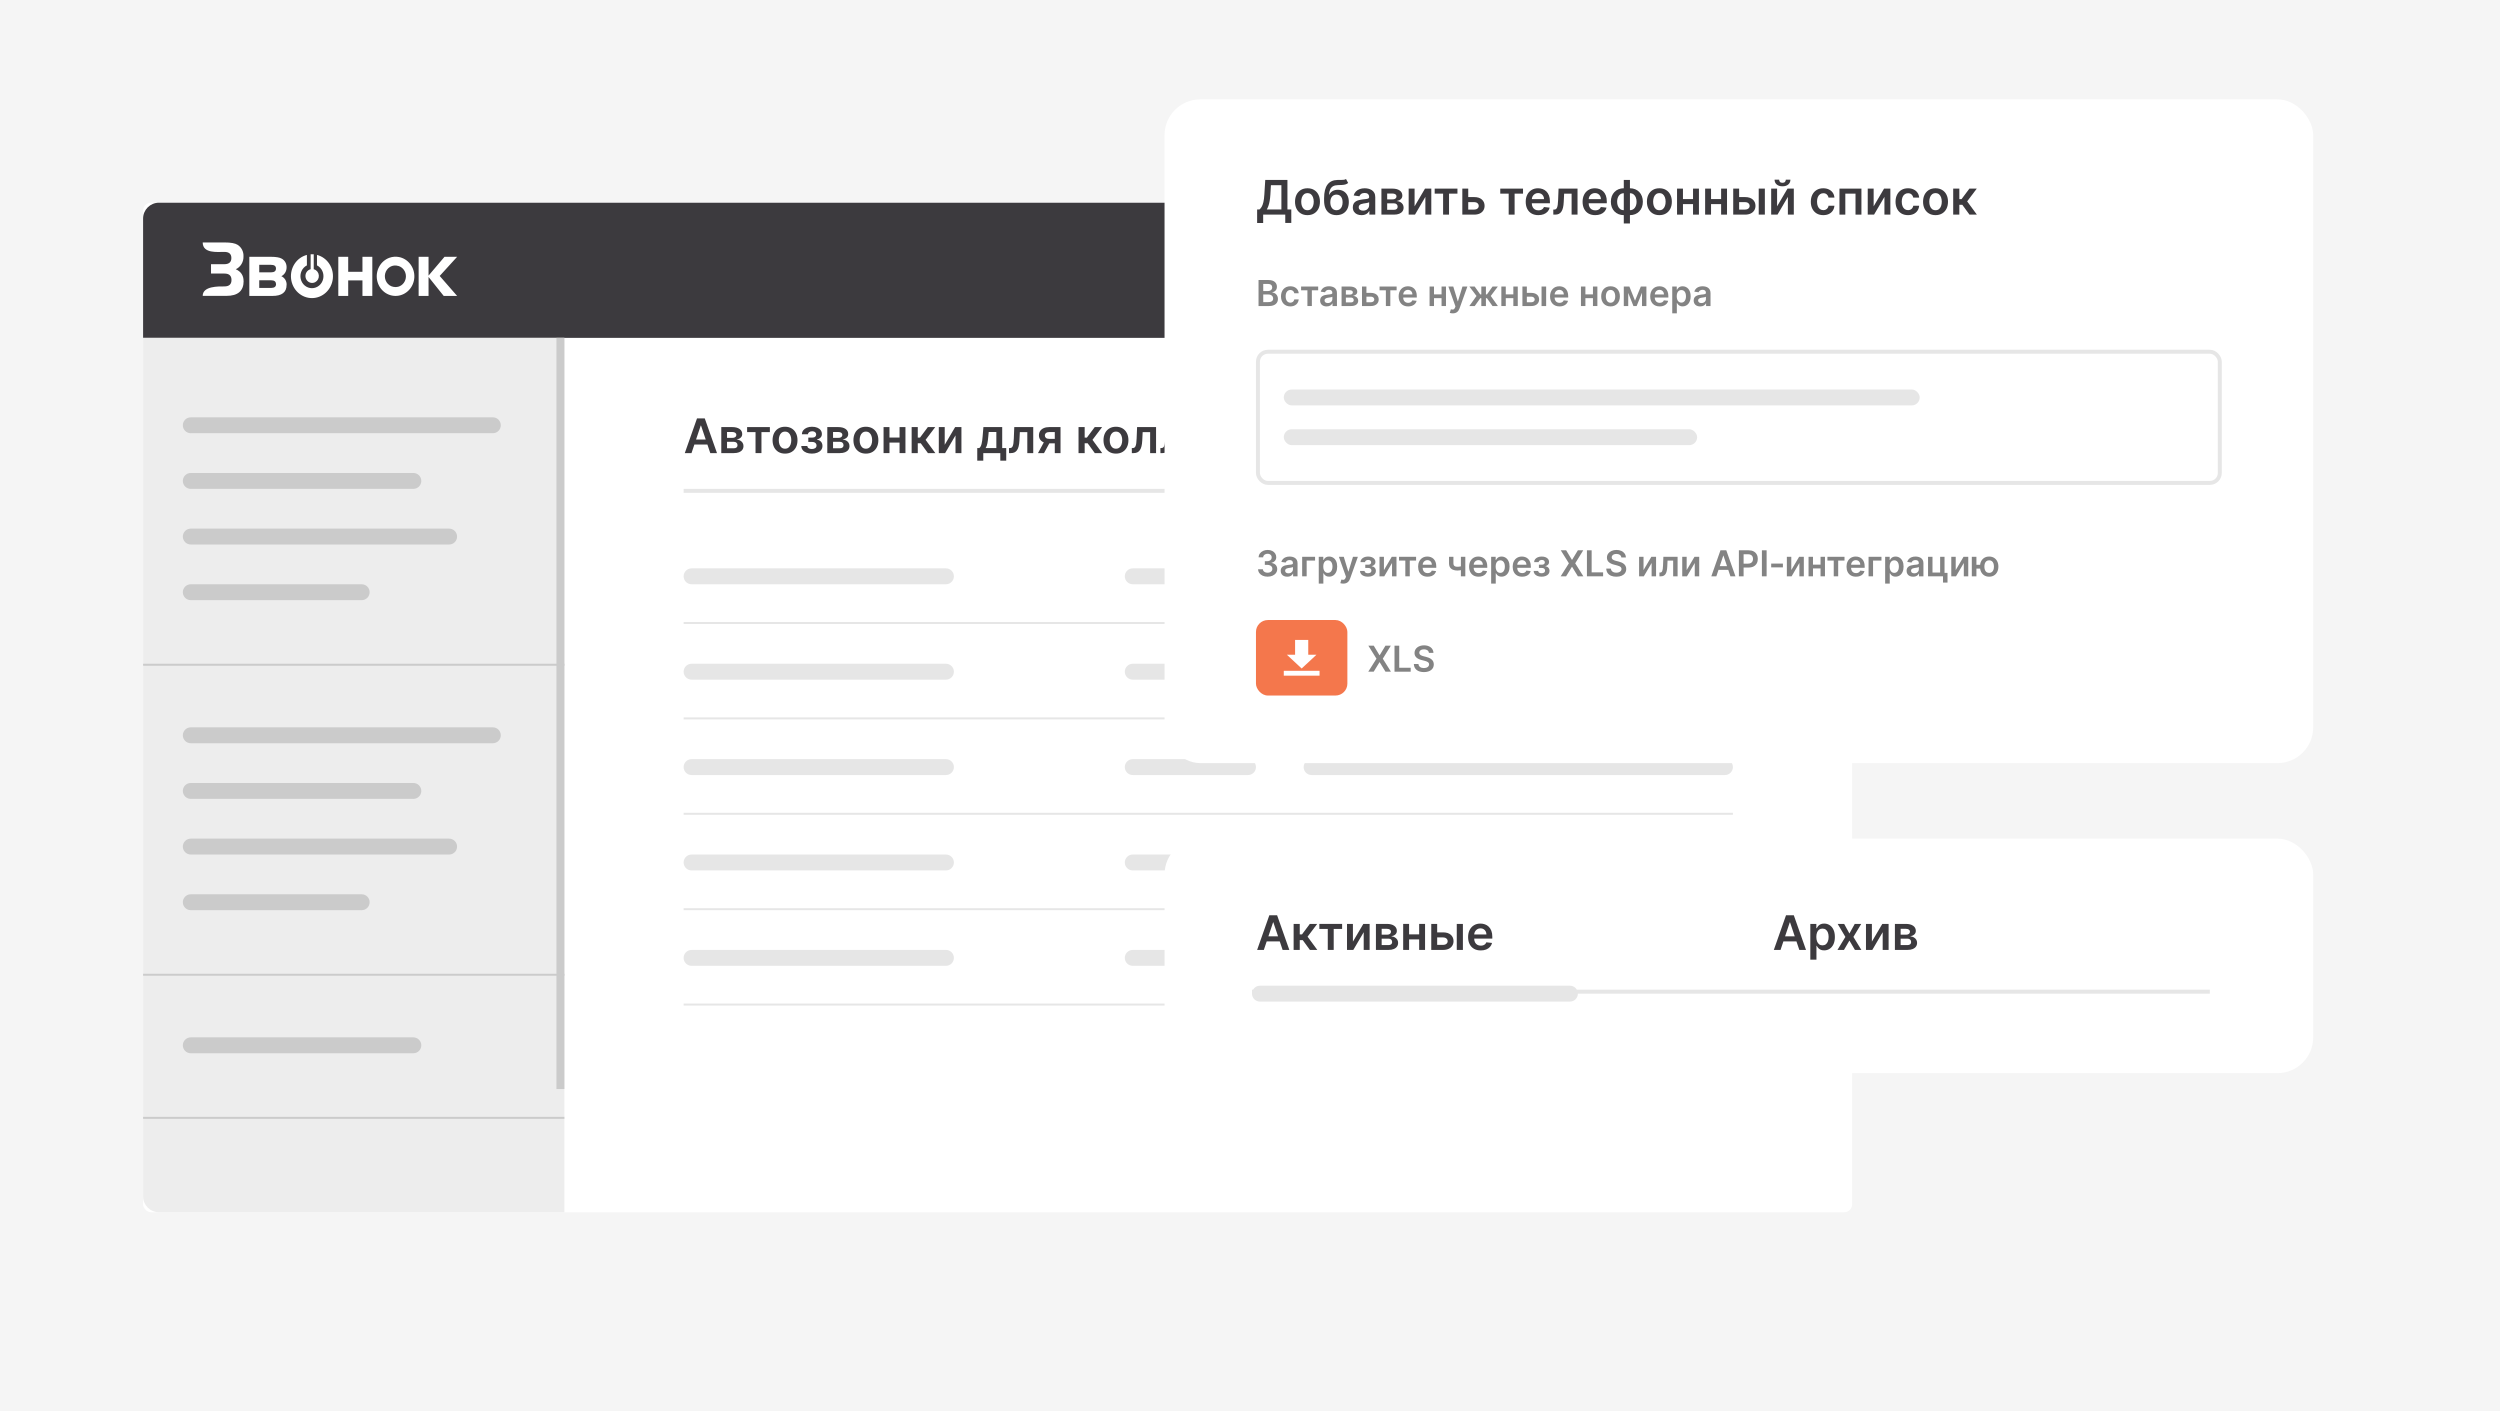 <svg width="629" height="355" viewBox="0 0 629 355" fill="none" xmlns="http://www.w3.org/2000/svg">
<rect width="629" height="355" fill="#F5F5F5"/>
<rect x="36" y="51" width="430" height="254" rx="2" fill="white"/>
<path d="M36 55C36 52.791 37.791 51 40 51H462C464.209 51 466 52.791 466 55V85H36V55Z" fill="#3C3A3E"/>
<path d="M36 85H142V305H40C37.791 305 36 303.209 36 301V85Z" fill="#EDEDED"/>
<rect x="142" y="85" width="189" height="2" transform="rotate(90 142 85)" fill="#CBCBCB"/>
<path fill-rule="evenodd" clip-rule="evenodd" d="M46 107C46 105.895 46.895 105 48 105H124C125.105 105 126 105.895 126 107C126 108.105 125.105 109 124 109H48C46.895 109 46 108.105 46 107ZM46 185C46 183.895 46.895 183 48 183H124C125.105 183 126 183.895 126 185C126 186.105 125.105 187 124 187H48C46.895 187 46 186.105 46 185ZM48 119C46.895 119 46 119.895 46 121C46 122.105 46.895 123 48 123H104C105.105 123 106 122.105 106 121C106 119.895 105.105 119 104 119H48ZM46 199C46 197.895 46.895 197 48 197H104C105.105 197 106 197.895 106 199C106 200.105 105.105 201 104 201H48C46.895 201 46 200.105 46 199ZM48 133C46.895 133 46 133.895 46 135C46 136.105 46.895 137 48 137H113C114.105 137 115 136.105 115 135C115 133.895 114.105 133 113 133H48ZM46 213C46 211.895 46.895 211 48 211H113C114.105 211 115 211.895 115 213C115 214.105 114.105 215 113 215H48C46.895 215 46 214.105 46 213ZM48 147C46.895 147 46 147.895 46 149C46 150.105 46.895 151 48 151H91C92.105 151 93 150.105 93 149C93 147.895 92.105 147 91 147H48ZM46 227C46 225.895 46.895 225 48 225H91C92.105 225 93 225.895 93 227C93 228.105 92.105 229 91 229H48C46.895 229 46 228.105 46 227ZM48 261C46.895 261 46 261.895 46 263C46 264.105 46.895 265 48 265H104C105.105 265 106 264.105 106 263C106 261.895 105.105 261 104 261H48Z" fill="#CBCBCB"/>
<path fill-rule="evenodd" clip-rule="evenodd" d="M100.341 64.661C101.477 64.869 102.5 65.503 103.22 66.443C103.939 67.383 104.304 68.565 104.247 69.766C104.19 70.967 103.714 72.105 102.908 72.966C102.103 73.827 101.024 74.352 99.874 74.442C98.724 74.532 97.581 74.181 96.662 73.455C95.742 72.729 95.109 71.677 94.88 70.499C94.652 69.32 94.844 68.094 95.421 67.053C95.998 66.012 96.919 65.226 98.013 64.843C98.762 64.581 99.562 64.518 100.341 64.661ZM72.104 71.695C72.104 73.54 70.909 74.46 68.519 74.458H62.73V64.612H68.162C69.45 64.612 70.354 64.77 70.878 65.077C71.26 65.284 71.579 65.6 71.796 65.988C72.013 66.376 72.12 66.821 72.104 67.27C72.111 67.733 71.99 68.189 71.756 68.583C71.523 68.978 71.186 69.294 70.785 69.495C71.195 69.674 71.542 69.979 71.78 70.371C72.018 70.762 72.135 71.22 72.115 71.683L72.104 71.695ZM69.435 67.561C69.435 66.942 69.019 66.631 68.185 66.631H65.225V68.52H68.185C69.019 68.52 69.435 68.2 69.435 67.561ZM69.435 71.481C69.435 70.838 69.023 70.518 68.201 70.518H65.225V72.443H68.22C69.043 72.443 69.454 72.12 69.454 71.481H69.435ZM93.675 74.458H91.192V70.554H87.607V74.458H85.117V64.612H87.607V68.386H91.192V64.612H93.675V74.458ZM114.99 74.458H111.638L107.821 69.681V74.458H105.33V64.612H107.821V69.341L111.836 64.612H115.014L110.626 69.43L115.014 74.458H114.99ZM100.209 66.918C99.868 66.806 99.51 66.769 99.155 66.808C98.8 66.847 98.457 66.961 98.146 67.145C97.836 67.328 97.565 67.576 97.351 67.873C97.136 68.17 96.983 68.51 96.9 68.872C96.817 69.234 96.806 69.61 96.868 69.976C96.93 70.342 97.064 70.691 97.261 71.001C97.459 71.311 97.715 71.575 98.014 71.778C98.314 71.98 98.65 72.115 99.002 72.176C99.387 72.257 99.785 72.247 100.166 72.148C100.722 72.002 101.216 71.668 101.571 71.199C101.926 70.73 102.122 70.151 102.129 69.554C102.136 68.956 101.954 68.373 101.61 67.895C101.266 67.416 100.78 67.07 100.228 66.91L100.209 66.918ZM79.755 66.768C80.344 67.067 80.819 67.566 81.101 68.183C81.384 68.799 81.457 69.498 81.31 70.164C81.163 70.83 80.803 71.424 80.291 71.849C79.778 72.275 79.141 72.507 78.486 72.507C77.831 72.507 77.194 72.275 76.681 71.849C76.169 71.424 75.809 70.83 75.662 70.164C75.515 69.498 75.588 68.799 75.871 68.183C76.153 67.566 76.628 67.067 77.217 66.768V64.135C75.963 64.458 74.866 65.249 74.133 66.357C73.399 67.466 73.081 68.816 73.237 70.153C73.393 71.49 74.013 72.722 74.98 73.615C75.947 74.508 77.194 75.001 78.486 75.001C79.778 75.001 81.025 74.508 81.992 73.615C82.959 72.722 83.579 71.49 83.735 70.153C83.891 68.816 83.573 67.466 82.839 66.357C82.106 65.249 81.009 64.458 79.755 64.135V66.768Z" fill="white"/>
<path fill-rule="evenodd" clip-rule="evenodd" d="M61.297 70.708C61.297 73.195 59.855 74.439 56.971 74.442H51C51 71.95 54.992 72.063 56.459 72.063C57.651 72.063 58.246 71.524 58.243 70.445C58.243 69.361 57.65 68.827 56.459 68.827H53.091V66.473H56.432C57.623 66.473 58.212 65.951 58.212 64.916C58.212 63.88 57.615 63.379 56.432 63.379C54.732 63.379 51 63.832 51 61H56.498C58.081 61 59.184 61.204 59.807 61.611C60.275 61.913 60.657 62.341 60.913 62.85C61.169 63.358 61.29 63.929 61.262 64.503C61.286 65.183 61.114 65.855 60.768 66.431C60.422 67.008 59.919 67.464 59.322 67.739C60.633 68.322 61.288 69.319 61.285 70.732L61.297 70.708Z" fill="white"/>
<path fill-rule="evenodd" clip-rule="evenodd" d="M78.857 71.153C78.424 71.245 77.974 71.154 77.605 70.902C77.235 70.649 76.977 70.255 76.884 69.804C76.792 69.354 76.875 68.884 77.113 68.496C77.352 68.109 77.728 67.835 78.159 67.735V63.965H78.934V67.735C79.131 67.782 79.318 67.868 79.485 67.986C79.761 68.179 79.976 68.454 80.101 68.775C80.227 69.097 80.258 69.45 80.191 69.789C80.123 70.129 79.96 70.44 79.723 70.683C79.485 70.926 79.184 71.089 78.857 71.153Z" fill="white"/>
<line x1="142" y1="167.25" x2="36" y2="167.25" stroke="#CBCBCB" stroke-width="0.5"/>
<line x1="142" y1="245.25" x2="36" y2="245.25" stroke="#CBCBCB" stroke-width="0.5"/>
<line x1="142" y1="281.25" x2="36" y2="281.25" stroke="#CBCBCB" stroke-width="0.5"/>
<path fill-rule="evenodd" clip-rule="evenodd" d="M172 145C172 143.895 172.895 143 174 143H238C239.105 143 240 143.895 240 145C240 146.105 239.105 147 238 147H174C172.895 147 172 146.105 172 145ZM172 169C172 167.895 172.895 167 174 167H238C239.105 167 240 167.895 240 169C240 170.105 239.105 171 238 171H174C172.895 171 172 170.105 172 169ZM174 191C172.895 191 172 191.895 172 193C172 194.105 172.895 195 174 195H238C239.105 195 240 194.105 240 193C240 191.895 239.105 191 238 191H174ZM172 217C172 215.895 172.895 215 174 215H238C239.105 215 240 215.895 240 217C240 218.105 239.105 219 238 219H174C172.895 219 172 218.105 172 217ZM174 239C172.895 239 172 239.895 172 241C172 242.105 172.895 243 174 243H238C239.105 243 240 242.105 240 241C240 239.895 239.105 239 238 239H174ZM283 145C283 143.895 283.895 143 285 143H314C315.105 143 316 143.895 316 145C316 146.105 315.105 147 314 147H285C283.895 147 283 146.105 283 145ZM285 167C283.895 167 283 167.895 283 169C283 170.105 283.895 171 285 171H314C315.105 171 316 170.105 316 169C316 167.895 315.105 167 314 167H285ZM283 193C283 191.895 283.895 191 285 191H314C315.105 191 316 191.895 316 193C316 194.105 315.105 195 314 195H285C283.895 195 283 194.105 283 193ZM285 215C283.895 215 283 215.895 283 217C283 218.105 283.895 219 285 219H314C315.105 219 316 218.105 316 217C316 215.895 315.105 215 314 215H285ZM283 241C283 239.895 283.895 239 285 239H314C315.105 239 316 239.895 316 241C316 242.105 315.105 243 314 243H285C283.895 243 283 242.105 283 241ZM330 143C328.895 143 328 143.895 328 145C328 146.105 328.895 147 330 147H434C435.105 147 436 146.105 436 145C436 143.895 435.105 143 434 143H330ZM328 169C328 167.895 328.895 167 330 167H434C435.105 167 436 167.895 436 169C436 170.105 435.105 171 434 171H330C328.895 171 328 170.105 328 169ZM330 191C328.895 191 328 191.895 328 193C328 194.105 328.895 195 330 195H434C435.105 195 436 194.105 436 193C436 191.895 435.105 191 434 191H330ZM328 217C328 215.895 328.895 215 330 215H434C435.105 215 436 215.895 436 217C436 218.105 435.105 219 434 219H330C328.895 219 328 218.105 328 217ZM330 239C328.895 239 328 239.895 328 241C328 242.105 328.895 243 330 243H434C435.105 243 436 242.105 436 241C436 239.895 435.105 239 434 239H330Z" fill="#E6E6E6"/>
<path d="M173.981 114H172.294L175.366 105.273H177.318L180.395 114H178.707L176.376 107.063H176.308L173.981 114ZM174.037 110.578H178.639V111.848H174.037V110.578Z" fill="#3C3A3E"/>
<path d="M181.476 114V107.455H184.225C185 107.455 185.612 107.61 186.061 107.919C186.513 108.229 186.739 108.661 186.739 109.215C186.739 109.581 186.611 109.881 186.355 110.114C186.103 110.344 185.757 110.499 185.32 110.578C185.664 110.607 185.965 110.693 186.223 110.838C186.485 110.983 186.689 111.174 186.837 111.409C186.985 111.645 187.059 111.916 187.059 112.223C187.059 112.584 186.963 112.898 186.773 113.165C186.585 113.429 186.311 113.635 185.951 113.783C185.593 113.928 185.158 114 184.647 114H181.476ZM182.921 112.786H184.647C184.931 112.786 185.154 112.719 185.316 112.585C185.478 112.449 185.559 112.264 185.559 112.031C185.559 111.762 185.478 111.55 185.316 111.397C185.154 111.24 184.931 111.162 184.647 111.162H182.921V112.786ZM182.921 110.165H184.255C184.465 110.165 184.645 110.135 184.796 110.076C184.946 110.013 185.061 109.926 185.141 109.816C185.22 109.702 185.26 109.567 185.26 109.411C185.26 109.186 185.168 109.01 184.983 108.882C184.801 108.754 184.549 108.691 184.225 108.691H182.921V110.165Z" fill="#3C3A3E"/>
<path d="M187.974 108.72V107.455H193.701V108.72H191.583V114H190.092V108.72H187.974Z" fill="#3C3A3E"/>
<path d="M197.515 114.128C196.876 114.128 196.322 113.987 195.853 113.706C195.384 113.425 195.021 113.031 194.762 112.526C194.506 112.02 194.378 111.429 194.378 110.753C194.378 110.077 194.506 109.485 194.762 108.976C195.021 108.468 195.384 108.073 195.853 107.791C196.322 107.51 196.876 107.37 197.515 107.37C198.154 107.37 198.708 107.51 199.177 107.791C199.646 108.073 200.008 108.468 200.263 108.976C200.522 109.485 200.651 110.077 200.651 110.753C200.651 111.429 200.522 112.02 200.263 112.526C200.008 113.031 199.646 113.425 199.177 113.706C198.708 113.987 198.154 114.128 197.515 114.128ZM197.523 112.892C197.87 112.892 198.16 112.797 198.393 112.607C198.626 112.414 198.799 112.155 198.913 111.831C199.029 111.507 199.087 111.147 199.087 110.749C199.087 110.348 199.029 109.986 198.913 109.662C198.799 109.335 198.626 109.076 198.393 108.882C198.16 108.689 197.87 108.593 197.523 108.593C197.168 108.593 196.873 108.689 196.637 108.882C196.404 109.076 196.229 109.335 196.113 109.662C195.999 109.986 195.942 110.348 195.942 110.749C195.942 111.147 195.999 111.507 196.113 111.831C196.229 112.155 196.404 112.414 196.637 112.607C196.873 112.797 197.168 112.892 197.523 112.892Z" fill="#3C3A3E"/>
<path d="M201.598 112.206H203.128C203.142 112.451 203.252 112.639 203.456 112.773C203.661 112.906 203.926 112.973 204.253 112.973C204.585 112.973 204.865 112.901 205.093 112.756C205.323 112.608 205.438 112.385 205.438 112.087C205.438 111.911 205.394 111.756 205.306 111.622C205.218 111.486 205.094 111.381 204.935 111.307C204.776 111.233 204.588 111.196 204.372 111.196H203.371V110.101H204.372C204.693 110.101 204.936 110.027 205.101 109.879C205.269 109.732 205.353 109.546 205.353 109.321C205.353 109.08 205.264 108.884 205.088 108.733C204.915 108.583 204.675 108.507 204.368 108.507C204.061 108.507 203.806 108.577 203.601 108.716C203.399 108.855 203.294 109.034 203.286 109.253H201.764C201.77 108.872 201.884 108.541 202.105 108.26C202.33 107.979 202.631 107.76 203.009 107.604C203.389 107.448 203.818 107.37 204.296 107.37C204.807 107.37 205.249 107.446 205.621 107.6C205.993 107.753 206.28 107.968 206.482 108.243C206.684 108.516 206.784 108.837 206.784 109.206C206.784 109.561 206.674 109.855 206.452 110.088C206.23 110.318 205.932 110.483 205.557 110.583V110.651C205.816 110.665 206.049 110.739 206.256 110.872C206.463 111.003 206.628 111.181 206.75 111.405C206.872 111.629 206.934 111.889 206.934 112.185C206.934 112.585 206.818 112.932 206.588 113.225C206.358 113.514 206.041 113.737 205.638 113.894C205.237 114.05 204.779 114.128 204.262 114.128C203.759 114.128 203.309 114.053 202.911 113.902C202.516 113.749 202.202 113.529 201.969 113.242C201.736 112.955 201.612 112.61 201.598 112.206Z" fill="#3C3A3E"/>
<path d="M208.148 114V107.455H210.897C211.672 107.455 212.284 107.61 212.733 107.919C213.185 108.229 213.411 108.661 213.411 109.215C213.411 109.581 213.283 109.881 213.027 110.114C212.774 110.344 212.429 110.499 211.992 110.578C212.335 110.607 212.637 110.693 212.895 110.838C213.157 110.983 213.361 111.174 213.509 111.409C213.657 111.645 213.73 111.916 213.73 112.223C213.73 112.584 213.635 112.898 213.445 113.165C213.257 113.429 212.983 113.635 212.622 113.783C212.264 113.928 211.83 114 211.318 114H208.148ZM209.593 112.786H211.318C211.603 112.786 211.826 112.719 211.987 112.585C212.149 112.449 212.23 112.264 212.23 112.031C212.23 111.762 212.149 111.55 211.987 111.397C211.826 111.24 211.603 111.162 211.318 111.162H209.593V112.786ZM209.593 110.165H210.926C211.137 110.165 211.317 110.135 211.468 110.076C211.618 110.013 211.733 109.926 211.813 109.816C211.892 109.702 211.932 109.567 211.932 109.411C211.932 109.186 211.84 109.01 211.655 108.882C211.473 108.754 211.22 108.691 210.897 108.691H209.593V110.165Z" fill="#3C3A3E"/>
<path d="M217.859 114.128C217.219 114.128 216.665 113.987 216.197 113.706C215.728 113.425 215.364 113.031 215.106 112.526C214.85 112.02 214.722 111.429 214.722 110.753C214.722 110.077 214.85 109.485 215.106 108.976C215.364 108.468 215.728 108.073 216.197 107.791C216.665 107.51 217.219 107.37 217.859 107.37C218.498 107.37 219.052 107.51 219.521 107.791C219.989 108.073 220.351 108.468 220.607 108.976C220.866 109.485 220.995 110.077 220.995 110.753C220.995 111.429 220.866 112.02 220.607 112.526C220.351 113.031 219.989 113.425 219.521 113.706C219.052 113.987 218.498 114.128 217.859 114.128ZM217.867 112.892C218.214 112.892 218.503 112.797 218.736 112.607C218.969 112.414 219.143 112.155 219.256 111.831C219.373 111.507 219.431 111.147 219.431 110.749C219.431 110.348 219.373 109.986 219.256 109.662C219.143 109.335 218.969 109.076 218.736 108.882C218.503 108.689 218.214 108.593 217.867 108.593C217.512 108.593 217.217 108.689 216.981 108.882C216.748 109.076 216.573 109.335 216.457 109.662C216.343 109.986 216.286 110.348 216.286 110.749C216.286 111.147 216.343 111.507 216.457 111.831C216.573 112.155 216.748 112.414 216.981 112.607C217.217 112.797 217.512 112.892 217.867 112.892Z" fill="#3C3A3E"/>
<path d="M226.8 110.088V111.354H223.314V110.088H226.8ZM223.791 107.455V114H222.304V107.455H223.791ZM227.81 107.455V114H226.327V107.455H227.81Z" fill="#3C3A3E"/>
<path d="M229.371 114V107.455H230.913V110.097H231.476L233.445 107.455H235.302L232.878 110.668L235.328 114H233.462L231.668 111.533H230.913V114H229.371Z" fill="#3C3A3E"/>
<path d="M237.69 111.912L240.311 107.455H241.896V114H240.404V109.539L237.792 114H236.203V107.455H237.69V111.912Z" fill="#3C3A3E"/>
<path d="M245.877 115.901V112.73H246.397C246.536 112.622 246.653 112.476 246.746 112.291C246.84 112.104 246.917 111.884 246.976 111.631C247.039 111.375 247.09 111.09 247.13 110.774C247.17 110.456 247.205 110.114 247.236 109.747L247.424 107.455H252.154V112.73H253.168V115.901H251.677V114H247.394V115.901H245.877ZM247.982 112.73H250.68V108.699H248.762L248.66 109.747C248.603 110.441 248.528 111.034 248.434 111.529C248.34 112.023 248.19 112.424 247.982 112.73Z" fill="#3C3A3E"/>
<path d="M253.868 114L253.86 112.73H254.085C254.256 112.73 254.399 112.692 254.516 112.615C254.632 112.539 254.729 112.411 254.806 112.232C254.882 112.05 254.942 111.806 254.985 111.499C255.027 111.192 255.057 110.81 255.074 110.352L255.189 107.455H259.962V114H258.47V108.72H256.591L256.489 110.83C256.463 111.375 256.402 111.848 256.306 112.249C256.212 112.647 256.078 112.975 255.905 113.233C255.735 113.492 255.52 113.685 255.262 113.813C255.003 113.938 254.698 114 254.345 114H253.868Z" fill="#3C3A3E"/>
<path d="M265.384 114V108.708H263.987C263.632 108.708 263.359 108.79 263.169 108.955C262.978 109.12 262.884 109.324 262.887 109.568C262.884 109.813 262.974 110.014 263.156 110.174C263.338 110.333 263.598 110.412 263.936 110.412H265.87V111.537H263.936C263.413 111.537 262.961 111.455 262.581 111.29C262.2 111.125 261.907 110.892 261.703 110.591C261.498 110.29 261.396 109.938 261.396 109.534C261.396 109.114 261.5 108.749 261.707 108.439C261.917 108.127 262.215 107.885 262.602 107.715C262.991 107.541 263.453 107.455 263.987 107.455H266.829V114H265.384ZM261.157 114L262.985 110.642H264.507L262.674 114H261.157Z" fill="#3C3A3E"/>
<path d="M271.359 114V107.455H272.902V110.097H273.464L275.433 107.455H277.291L274.866 110.668L277.316 114H275.45L273.656 111.533H272.902V114H271.359Z" fill="#3C3A3E"/>
<path d="M280.777 114.128C280.137 114.128 279.583 113.987 279.115 113.706C278.646 113.425 278.282 113.031 278.024 112.526C277.768 112.02 277.64 111.429 277.64 110.753C277.64 110.077 277.768 109.485 278.024 108.976C278.282 108.468 278.646 108.073 279.115 107.791C279.583 107.51 280.137 107.37 280.777 107.37C281.416 107.37 281.97 107.51 282.438 107.791C282.907 108.073 283.269 108.468 283.525 108.976C283.784 109.485 283.913 110.077 283.913 110.753C283.913 111.429 283.784 112.02 283.525 112.526C283.269 113.031 282.907 113.425 282.438 113.706C281.97 113.987 281.416 114.128 280.777 114.128ZM280.785 112.892C281.132 112.892 281.421 112.797 281.654 112.607C281.887 112.414 282.061 112.155 282.174 111.831C282.291 111.507 282.349 111.147 282.349 110.749C282.349 110.348 282.291 109.986 282.174 109.662C282.061 109.335 281.887 109.076 281.654 108.882C281.421 108.689 281.132 108.593 280.785 108.593C280.43 108.593 280.134 108.689 279.899 108.882C279.666 109.076 279.491 109.335 279.375 109.662C279.261 109.986 279.204 110.348 279.204 110.749C279.204 111.147 279.261 111.507 279.375 111.831C279.491 112.155 279.666 112.414 279.899 112.607C280.134 112.797 280.43 112.892 280.785 112.892Z" fill="#3C3A3E"/>
<path d="M284.771 114L284.762 112.73H284.988C285.158 112.73 285.302 112.692 285.418 112.615C285.535 112.539 285.631 112.411 285.708 112.232C285.785 112.05 285.844 111.806 285.887 111.499C285.93 111.192 285.959 110.81 285.976 110.352L286.092 107.455H290.864V114H289.373V108.72H287.494L287.391 110.83C287.366 111.375 287.305 111.848 287.208 112.249C287.114 112.647 286.981 112.975 286.807 113.233C286.637 113.492 286.422 113.685 286.164 113.813C285.905 113.938 285.6 114 285.248 114H284.771Z" fill="#3C3A3E"/>
<path d="M291.966 114L291.957 112.73H292.183C292.354 112.73 292.497 112.692 292.614 112.615C292.73 112.539 292.827 112.411 292.903 112.232C292.98 112.05 293.04 111.806 293.082 111.499C293.125 111.192 293.155 110.81 293.172 110.352L293.287 107.455H298.06V114H296.568V108.72H294.689L294.587 110.83C294.561 111.375 294.5 111.848 294.403 112.249C294.31 112.647 294.176 112.975 294.003 113.233C293.832 113.492 293.618 113.685 293.359 113.813C293.101 113.938 292.795 114 292.443 114H291.966Z" fill="#3C3A3E"/>
<path d="M303.58 109.73V111H299.651V109.73H303.58Z" fill="#3C3A3E"/>
<path d="M310.73 107.455V112.85H311.731V116.105H310.223V114H305.203V107.455H306.69V112.735H309.255V107.455H310.73Z" fill="#3C3A3E"/>
<path d="M315.823 114.128C315.167 114.128 314.6 113.992 314.123 113.719C313.648 113.443 313.283 113.054 313.028 112.551C312.772 112.046 312.644 111.451 312.644 110.766C312.644 110.093 312.772 109.502 313.028 108.993C313.286 108.482 313.647 108.084 314.11 107.8C314.573 107.513 315.117 107.37 315.742 107.37C316.146 107.37 316.526 107.435 316.884 107.566C317.245 107.693 317.563 107.892 317.839 108.162C318.117 108.432 318.336 108.776 318.495 109.193C318.654 109.608 318.734 110.102 318.734 110.676V111.149H313.369V110.11H317.255C317.252 109.814 317.188 109.551 317.063 109.321C316.938 109.088 316.763 108.905 316.539 108.772C316.317 108.638 316.059 108.571 315.763 108.571C315.448 108.571 315.171 108.648 314.932 108.801C314.694 108.952 314.508 109.151 314.374 109.398C314.244 109.642 314.177 109.911 314.174 110.203V111.111C314.174 111.492 314.244 111.818 314.383 112.091C314.522 112.361 314.717 112.568 314.967 112.713C315.217 112.855 315.509 112.926 315.844 112.926C316.069 112.926 316.272 112.895 316.454 112.833C316.636 112.767 316.793 112.672 316.927 112.547C317.06 112.422 317.161 112.267 317.229 112.083L318.67 112.245C318.579 112.625 318.405 112.958 318.15 113.242C317.897 113.523 317.573 113.742 317.178 113.898C316.783 114.051 316.332 114.128 315.823 114.128Z" fill="#3C3A3E"/>
<path d="M324.534 110.088V111.354H321.049V110.088H324.534ZM321.526 107.455V114H320.039V107.455H321.526ZM325.544 107.455V114H324.061V107.455H325.544Z" fill="#3C3A3E"/>
<path d="M326.372 108.72V107.455H332.099V108.72H329.981V114H328.49V108.72H326.372Z" fill="#3C3A3E"/>
<path d="M333.328 116.455V107.455H334.845V108.537H334.934C335.014 108.378 335.126 108.209 335.271 108.03C335.416 107.848 335.612 107.693 335.859 107.566C336.106 107.435 336.421 107.37 336.805 107.37C337.311 107.37 337.767 107.499 338.173 107.757C338.582 108.013 338.906 108.392 339.144 108.895C339.386 109.395 339.507 110.009 339.507 110.736C339.507 111.455 339.389 112.066 339.153 112.568C338.917 113.071 338.596 113.455 338.19 113.719C337.784 113.983 337.323 114.115 336.809 114.115C336.434 114.115 336.123 114.053 335.876 113.928C335.629 113.803 335.43 113.652 335.279 113.476C335.132 113.297 335.017 113.128 334.934 112.969H334.87V116.455H333.328ZM334.84 110.727C334.84 111.151 334.9 111.522 335.019 111.84C335.142 112.158 335.316 112.406 335.544 112.585C335.774 112.762 336.052 112.85 336.379 112.85C336.72 112.85 337.005 112.759 337.235 112.577C337.465 112.392 337.639 112.141 337.755 111.823C337.875 111.502 337.934 111.137 337.934 110.727C337.934 110.321 337.876 109.96 337.76 109.645C337.643 109.33 337.47 109.083 337.24 108.904C337.009 108.725 336.723 108.635 336.379 108.635C336.049 108.635 335.769 108.722 335.539 108.895C335.309 109.068 335.135 109.311 335.015 109.624C334.899 109.936 334.84 110.304 334.84 110.727Z" fill="#3C3A3E"/>
<path d="M342.711 114.132C342.296 114.132 341.923 114.058 341.59 113.911C341.261 113.76 341 113.539 340.806 113.246C340.616 112.953 340.521 112.593 340.521 112.164C340.521 111.794 340.589 111.489 340.725 111.247C340.862 111.006 341.048 110.813 341.284 110.668C341.519 110.523 341.785 110.414 342.081 110.34C342.379 110.263 342.687 110.208 343.005 110.174C343.389 110.134 343.7 110.098 343.938 110.067C344.177 110.033 344.35 109.982 344.458 109.914C344.569 109.843 344.625 109.733 344.625 109.585V109.56C344.625 109.239 344.529 108.99 344.339 108.814C344.149 108.638 343.875 108.55 343.517 108.55C343.139 108.55 342.839 108.632 342.617 108.797C342.399 108.962 342.251 109.156 342.174 109.381L340.734 109.176C340.848 108.779 341.035 108.446 341.296 108.179C341.558 107.909 341.877 107.708 342.255 107.574C342.633 107.438 343.051 107.37 343.508 107.37C343.823 107.37 344.137 107.406 344.45 107.48C344.762 107.554 345.048 107.676 345.306 107.847C345.565 108.014 345.772 108.243 345.929 108.533C346.088 108.823 346.167 109.185 346.167 109.62V114H344.684V113.101H344.633C344.539 113.283 344.407 113.453 344.237 113.612C344.069 113.769 343.857 113.895 343.602 113.992C343.349 114.085 343.052 114.132 342.711 114.132ZM343.112 112.999C343.421 112.999 343.69 112.938 343.917 112.816C344.144 112.691 344.319 112.526 344.441 112.321C344.566 112.117 344.629 111.894 344.629 111.652V110.881C344.581 110.921 344.498 110.958 344.382 110.992C344.268 111.026 344.14 111.056 343.998 111.081C343.856 111.107 343.715 111.129 343.576 111.149C343.437 111.169 343.316 111.186 343.214 111.201C342.984 111.232 342.778 111.283 342.596 111.354C342.414 111.425 342.271 111.524 342.166 111.652C342.061 111.777 342.008 111.939 342.008 112.138C342.008 112.422 342.112 112.637 342.319 112.781C342.527 112.926 342.791 112.999 343.112 112.999Z" fill="#3C3A3E"/>
<path fill-rule="evenodd" clip-rule="evenodd" d="M172 124H436V123H172V124ZM172 157H436V156.5H172V157ZM436 181H172V180.5H436V181ZM172 205H436V204.5H172V205ZM436 229H172V228.5H436V229ZM172 253H436V252.5H172V253Z" fill="#E6E6E6"/>
<g filter="url(#filter0_d_1334_6487)">
<rect x="293" y="25" width="289" height="167" rx="9" fill="white"/>
</g>
<path d="M316.294 56.105V52.709H316.878C317.074 52.553 317.257 52.333 317.427 52.048C317.598 51.764 317.743 51.375 317.862 50.881C317.981 50.386 318.064 49.747 318.109 48.963L318.339 45.273H323.918V52.709H324.889V56.097H323.372V54H317.811V56.105H316.294ZM318.719 52.709H322.4V46.598H319.763L319.626 48.963C319.589 49.557 319.53 50.088 319.447 50.557C319.365 51.026 319.261 51.439 319.136 51.797C319.011 52.152 318.872 52.456 318.719 52.709Z" fill="#3C3A3E"/>
<path d="M328.964 54.128C328.325 54.128 327.771 53.987 327.302 53.706C326.833 53.425 326.47 53.031 326.211 52.526C325.956 52.02 325.828 51.429 325.828 50.753C325.828 50.077 325.956 49.484 326.211 48.976C326.47 48.467 326.833 48.072 327.302 47.791C327.771 47.51 328.325 47.369 328.964 47.369C329.603 47.369 330.157 47.51 330.626 47.791C331.095 48.072 331.457 48.467 331.713 48.976C331.971 49.484 332.1 50.077 332.1 50.753C332.1 51.429 331.971 52.02 331.713 52.526C331.457 53.031 331.095 53.425 330.626 53.706C330.157 53.987 329.603 54.128 328.964 54.128ZM328.973 52.892C329.319 52.892 329.609 52.797 329.842 52.607C330.075 52.413 330.248 52.155 330.362 51.831C330.478 51.507 330.536 51.146 330.536 50.749C330.536 50.348 330.478 49.986 330.362 49.662C330.248 49.335 330.075 49.075 329.842 48.882C329.609 48.689 329.319 48.592 328.973 48.592C328.617 48.592 328.322 48.689 328.086 48.882C327.853 49.075 327.679 49.335 327.562 49.662C327.448 49.986 327.392 50.348 327.392 50.749C327.392 51.146 327.448 51.507 327.562 51.831C327.679 52.155 327.853 52.413 328.086 52.607C328.322 52.797 328.617 52.892 328.973 52.892Z" fill="#3C3A3E"/>
<path d="M338.655 45.034L339.192 46.031C339.002 46.196 338.789 46.315 338.553 46.389C338.317 46.463 338.04 46.511 337.722 46.534C337.407 46.554 337.032 46.568 336.597 46.577C336.109 46.588 335.709 46.681 335.4 46.854C335.09 47.027 334.853 47.29 334.688 47.642C334.523 47.992 334.415 48.438 334.364 48.98H334.437C334.641 48.58 334.928 48.274 335.297 48.064C335.667 47.854 336.1 47.749 336.597 47.749C337.14 47.749 337.619 47.871 338.033 48.115C338.451 48.357 338.776 48.708 339.009 49.168C339.245 49.628 339.363 50.185 339.363 50.838C339.363 51.511 339.236 52.095 338.984 52.59C338.731 53.081 338.371 53.46 337.905 53.727C337.442 53.994 336.893 54.128 336.256 54.128C335.623 54.128 335.072 53.99 334.603 53.715C334.137 53.436 333.776 53.026 333.521 52.483C333.268 51.938 333.141 51.266 333.141 50.467V49.879C333.141 48.34 333.428 47.19 334.002 46.432C334.576 45.673 335.427 45.287 336.555 45.273C336.89 45.267 337.19 45.266 337.454 45.269C337.721 45.271 337.954 45.259 338.153 45.23C338.351 45.202 338.519 45.136 338.655 45.034ZM336.265 52.892C336.58 52.892 336.853 52.811 337.083 52.649C337.313 52.484 337.489 52.252 337.611 51.95C337.736 51.649 337.799 51.293 337.799 50.881C337.799 50.474 337.736 50.129 337.611 49.845C337.486 49.558 337.309 49.34 337.079 49.189C336.849 49.038 336.574 48.963 336.256 48.963C336.018 48.963 335.803 49.006 335.613 49.091C335.422 49.176 335.261 49.301 335.127 49.466C334.994 49.631 334.891 49.831 334.82 50.067C334.749 50.303 334.711 50.574 334.705 50.881C334.705 51.497 334.844 51.987 335.123 52.351C335.401 52.712 335.782 52.892 336.265 52.892Z" fill="#3C3A3E"/>
<path d="M342.559 54.132C342.144 54.132 341.771 54.058 341.438 53.911C341.109 53.76 340.847 53.538 340.654 53.246C340.464 52.953 340.369 52.592 340.369 52.163C340.369 51.794 340.437 51.489 340.573 51.247C340.709 51.006 340.896 50.813 341.131 50.668C341.367 50.523 341.633 50.413 341.928 50.34C342.226 50.263 342.535 50.208 342.853 50.173C343.236 50.134 343.547 50.098 343.786 50.067C344.025 50.033 344.198 49.982 344.306 49.913C344.417 49.842 344.472 49.733 344.472 49.585V49.56C344.472 49.239 344.377 48.99 344.187 48.814C343.996 48.638 343.722 48.55 343.364 48.55C342.986 48.55 342.687 48.632 342.465 48.797C342.246 48.962 342.099 49.156 342.022 49.381L340.582 49.176C340.695 48.779 340.883 48.446 341.144 48.179C341.405 47.909 341.725 47.708 342.103 47.574C342.481 47.438 342.898 47.369 343.356 47.369C343.671 47.369 343.985 47.406 344.297 47.48C344.61 47.554 344.896 47.676 345.154 47.847C345.413 48.014 345.62 48.243 345.776 48.533C345.935 48.822 346.015 49.185 346.015 49.619V54H344.532V53.101H344.481C344.387 53.283 344.255 53.453 344.084 53.612C343.917 53.769 343.705 53.895 343.449 53.992C343.197 54.085 342.9 54.132 342.559 54.132ZM342.959 52.999C343.269 52.999 343.538 52.938 343.765 52.815C343.992 52.69 344.167 52.526 344.289 52.321C344.414 52.117 344.476 51.894 344.476 51.652V50.881C344.428 50.92 344.346 50.958 344.229 50.992C344.116 51.026 343.988 51.056 343.846 51.081C343.704 51.107 343.563 51.129 343.424 51.149C343.285 51.169 343.164 51.186 343.062 51.2C342.832 51.232 342.626 51.283 342.444 51.354C342.262 51.425 342.119 51.524 342.013 51.652C341.908 51.777 341.856 51.939 341.856 52.138C341.856 52.422 341.959 52.636 342.167 52.781C342.374 52.926 342.638 52.999 342.959 52.999Z" fill="#3C3A3E"/>
<path d="M347.566 54V47.455H350.315C351.09 47.455 351.702 47.609 352.151 47.919C352.603 48.229 352.829 48.661 352.829 49.215C352.829 49.581 352.701 49.881 352.445 50.114C352.192 50.344 351.847 50.499 351.41 50.578C351.753 50.607 352.055 50.693 352.313 50.838C352.574 50.983 352.779 51.173 352.927 51.409C353.074 51.645 353.148 51.916 353.148 52.223C353.148 52.584 353.053 52.898 352.863 53.165C352.675 53.429 352.401 53.635 352.04 53.783C351.682 53.928 351.248 54 350.736 54H347.566ZM349.011 52.786H350.736C351.021 52.786 351.244 52.719 351.405 52.585C351.567 52.449 351.648 52.264 351.648 52.031C351.648 51.761 351.567 51.55 351.405 51.396C351.244 51.24 351.021 51.162 350.736 51.162H349.011V52.786ZM349.011 50.165H350.344C350.555 50.165 350.735 50.135 350.886 50.075C351.036 50.013 351.151 49.926 351.231 49.815C351.31 49.702 351.35 49.567 351.35 49.411C351.35 49.186 351.258 49.01 351.073 48.882C350.891 48.754 350.638 48.69 350.315 48.69H349.011V50.165Z" fill="#3C3A3E"/>
<path d="M355.909 51.912L358.529 47.455H360.115V54H358.623V49.538L356.011 54H354.421V47.455H355.909V51.912Z" fill="#3C3A3E"/>
<path d="M360.966 48.72V47.455H366.693V48.72H364.575V54H363.084V48.72H360.966Z" fill="#3C3A3E"/>
<path d="M368.965 49.585H370.896C371.731 49.585 372.377 49.788 372.835 50.195C373.292 50.601 373.522 51.134 373.525 51.793C373.522 52.222 373.417 52.602 373.21 52.935C373.005 53.267 372.707 53.529 372.315 53.719C371.926 53.906 371.453 54 370.896 54H367.921V47.455H369.409V52.734H370.896C371.231 52.734 371.507 52.649 371.723 52.479C371.938 52.306 372.046 52.084 372.046 51.814C372.046 51.53 371.938 51.298 371.723 51.119C371.507 50.94 371.231 50.851 370.896 50.851H368.965V49.585Z" fill="#3C3A3E"/>
<path d="M377.466 48.72V47.455H383.193V48.72H381.075V54H379.584V48.72H377.466Z" fill="#3C3A3E"/>
<path d="M387.05 54.128C386.393 54.128 385.827 53.992 385.349 53.719C384.875 53.443 384.51 53.054 384.254 52.551C383.998 52.045 383.871 51.45 383.871 50.766C383.871 50.092 383.998 49.502 384.254 48.993C384.513 48.482 384.873 48.084 385.337 47.8C385.8 47.513 386.344 47.369 386.969 47.369C387.372 47.369 387.753 47.435 388.111 47.565C388.472 47.693 388.79 47.892 389.065 48.162C389.344 48.432 389.562 48.776 389.722 49.193C389.881 49.608 389.96 50.102 389.96 50.676V51.149H384.595V50.109H388.481C388.479 49.814 388.415 49.551 388.29 49.321C388.165 49.088 387.99 48.905 387.766 48.771C387.544 48.638 387.285 48.571 386.99 48.571C386.675 48.571 386.398 48.648 386.159 48.801C385.92 48.952 385.734 49.151 385.601 49.398C385.47 49.642 385.403 49.911 385.4 50.203V51.111C385.4 51.492 385.47 51.818 385.609 52.091C385.748 52.361 385.943 52.568 386.193 52.713C386.443 52.855 386.736 52.926 387.071 52.926C387.295 52.926 387.498 52.895 387.68 52.833C387.862 52.767 388.02 52.672 388.153 52.547C388.287 52.422 388.388 52.267 388.456 52.083L389.896 52.244C389.805 52.625 389.632 52.958 389.376 53.242C389.123 53.523 388.8 53.742 388.405 53.898C388.01 54.051 387.558 54.128 387.05 54.128Z" fill="#3C3A3E"/>
<path d="M390.813 54L390.805 52.73H391.031C391.201 52.73 391.345 52.692 391.461 52.615C391.578 52.538 391.674 52.411 391.751 52.232C391.828 52.05 391.887 51.806 391.93 51.499C391.973 51.192 392.002 50.81 392.019 50.352L392.134 47.455H396.907V54H395.416V48.72H393.536L393.434 50.83C393.409 51.375 393.348 51.848 393.251 52.249C393.157 52.646 393.024 52.974 392.85 53.233C392.68 53.492 392.465 53.685 392.207 53.813C391.948 53.938 391.643 54 391.291 54H390.813Z" fill="#3C3A3E"/>
<path d="M401.358 54.128C400.702 54.128 400.135 53.992 399.658 53.719C399.184 53.443 398.818 53.054 398.563 52.551C398.307 52.045 398.179 51.45 398.179 50.766C398.179 50.092 398.307 49.502 398.563 48.993C398.821 48.482 399.182 48.084 399.645 47.8C400.108 47.513 400.652 47.369 401.277 47.369C401.681 47.369 402.061 47.435 402.419 47.565C402.78 47.693 403.098 47.892 403.374 48.162C403.652 48.432 403.871 48.776 404.03 49.193C404.189 49.608 404.269 50.102 404.269 50.676V51.149H398.904V50.109H402.79C402.787 49.814 402.723 49.551 402.598 49.321C402.473 49.088 402.299 48.905 402.074 48.771C401.853 48.638 401.594 48.571 401.299 48.571C400.983 48.571 400.706 48.648 400.468 48.801C400.229 48.952 400.043 49.151 399.909 49.398C399.779 49.642 399.712 49.911 399.709 50.203V51.111C399.709 51.492 399.779 51.818 399.918 52.091C400.057 52.361 400.252 52.568 400.502 52.713C400.752 52.855 401.044 52.926 401.38 52.926C401.604 52.926 401.807 52.895 401.989 52.833C402.171 52.767 402.328 52.672 402.462 52.547C402.595 52.422 402.696 52.267 402.764 52.083L404.205 52.244C404.114 52.625 403.941 52.958 403.685 53.242C403.432 53.523 403.108 53.742 402.713 53.898C402.318 54.051 401.867 54.128 401.358 54.128Z" fill="#3C3A3E"/>
<path d="M408.544 56.224V45.273H410.091V56.224H408.544ZM408.544 54.128C408.064 54.128 407.625 54.047 407.227 53.885C406.829 53.723 406.486 53.493 406.196 53.195C405.909 52.896 405.686 52.541 405.527 52.129C405.371 51.715 405.293 51.256 405.293 50.753C405.293 50.25 405.371 49.791 405.527 49.377C405.686 48.962 405.909 48.605 406.196 48.307C406.486 48.006 406.829 47.774 407.227 47.612C407.625 47.45 408.064 47.369 408.544 47.369H408.872V54.128H408.544ZM408.544 52.884H408.736V48.614H408.544C408.271 48.614 408.03 48.67 407.82 48.784C407.612 48.895 407.437 49.05 407.295 49.249C407.156 49.445 407.05 49.672 406.976 49.931C406.905 50.186 406.869 50.46 406.869 50.753C406.869 51.142 406.933 51.499 407.061 51.822C407.189 52.144 407.376 52.401 407.623 52.594C407.873 52.787 408.18 52.884 408.544 52.884ZM410.091 54.128H409.763V47.369H410.091C410.571 47.369 411.01 47.45 411.408 47.612C411.805 47.774 412.148 48.006 412.435 48.307C412.724 48.605 412.947 48.962 413.104 49.377C413.263 49.791 413.342 50.25 413.342 50.753C413.342 51.256 413.263 51.715 413.104 52.129C412.947 52.541 412.724 52.896 412.435 53.195C412.148 53.493 411.805 53.723 411.408 53.885C411.01 54.047 410.571 54.128 410.091 54.128ZM410.091 52.884C410.366 52.884 410.608 52.828 410.815 52.717C411.023 52.607 411.196 52.453 411.335 52.257C411.477 52.061 411.584 51.835 411.655 51.58C411.726 51.321 411.761 51.045 411.761 50.753C411.761 50.364 411.699 50.007 411.574 49.683C411.449 49.359 411.261 49.101 411.011 48.908C410.764 48.712 410.457 48.614 410.091 48.614H409.899V52.884H410.091Z" fill="#3C3A3E"/>
<path d="M417.499 54.128C416.86 54.128 416.306 53.987 415.837 53.706C415.369 53.425 415.005 53.031 414.746 52.526C414.491 52.02 414.363 51.429 414.363 50.753C414.363 50.077 414.491 49.484 414.746 48.976C415.005 48.467 415.369 48.072 415.837 47.791C416.306 47.51 416.86 47.369 417.499 47.369C418.138 47.369 418.692 47.51 419.161 47.791C419.63 48.072 419.992 48.467 420.248 48.976C420.506 49.484 420.636 50.077 420.636 50.753C420.636 51.429 420.506 52.02 420.248 52.526C419.992 53.031 419.63 53.425 419.161 53.706C418.692 53.987 418.138 54.128 417.499 54.128ZM417.508 52.892C417.854 52.892 418.144 52.797 418.377 52.607C418.61 52.413 418.783 52.155 418.897 51.831C419.013 51.507 419.072 51.146 419.072 50.749C419.072 50.348 419.013 49.986 418.897 49.662C418.783 49.335 418.61 49.075 418.377 48.882C418.144 48.689 417.854 48.592 417.508 48.592C417.153 48.592 416.857 48.689 416.621 48.882C416.388 49.075 416.214 49.335 416.097 49.662C415.984 49.986 415.927 50.348 415.927 50.749C415.927 51.146 415.984 51.507 416.097 51.831C416.214 52.155 416.388 52.413 416.621 52.607C416.857 52.797 417.153 52.892 417.508 52.892Z" fill="#3C3A3E"/>
<path d="M426.441 50.088V51.354H422.955V50.088H426.441ZM423.432 47.455V54H421.945V47.455H423.432ZM427.451 47.455V54H425.968V47.455H427.451Z" fill="#3C3A3E"/>
<path d="M433.507 50.088V51.354H430.021V50.088H433.507ZM430.498 47.455V54H429.011V47.455H430.498ZM434.517 47.455V54H433.034V47.455H434.517Z" fill="#3C3A3E"/>
<path d="M437.122 49.585H439.052C439.887 49.585 440.534 49.788 440.991 50.195C441.448 50.601 441.679 51.134 441.681 51.793C441.679 52.222 441.573 52.602 441.366 52.935C441.161 53.267 440.863 53.529 440.471 53.719C440.082 53.906 439.609 54 439.052 54H436.078V47.455H437.565V52.734H439.052C439.387 52.734 439.663 52.649 439.879 52.479C440.095 52.306 440.203 52.084 440.203 51.814C440.203 51.53 440.095 51.298 439.879 51.119C439.663 50.94 439.387 50.851 439.052 50.851H437.122V49.585ZM442.495 54V47.455H444.038V54H442.495Z" fill="#3C3A3E"/>
<path d="M447.116 51.912L449.736 47.455H451.322V54H449.83V49.538L447.218 54H445.628V47.455H447.116V51.912ZM449.315 45.205H450.469C450.469 45.702 450.289 46.105 449.928 46.415C449.57 46.722 449.084 46.875 448.471 46.875C447.863 46.875 447.378 46.722 447.018 46.415C446.66 46.105 446.482 45.702 446.485 45.205H447.631C447.631 45.409 447.694 45.592 447.819 45.754C447.947 45.913 448.164 45.993 448.471 45.993C448.772 45.993 448.986 45.913 449.114 45.754C449.245 45.595 449.312 45.412 449.315 45.205Z" fill="#3C3A3E"/>
<path d="M458.737 54.128C458.084 54.128 457.523 53.984 457.054 53.697C456.588 53.411 456.229 53.014 455.976 52.509C455.726 52 455.601 51.415 455.601 50.753C455.601 50.088 455.729 49.502 455.985 48.993C456.24 48.482 456.601 48.084 457.067 47.8C457.536 47.513 458.09 47.369 458.729 47.369C459.26 47.369 459.73 47.467 460.139 47.663C460.551 47.857 460.88 48.131 461.124 48.486C461.368 48.838 461.507 49.25 461.541 49.722H460.067C460.007 49.406 459.865 49.144 459.641 48.933C459.419 48.72 459.122 48.614 458.75 48.614C458.435 48.614 458.158 48.699 457.919 48.869C457.681 49.037 457.495 49.279 457.361 49.594C457.23 49.909 457.165 50.287 457.165 50.727C457.165 51.173 457.23 51.557 457.361 51.878C457.492 52.196 457.675 52.442 457.911 52.615C458.149 52.786 458.429 52.871 458.75 52.871C458.978 52.871 459.181 52.828 459.36 52.743C459.541 52.655 459.693 52.529 459.816 52.364C459.938 52.199 460.022 51.999 460.067 51.763H461.541C461.505 52.226 461.368 52.636 461.132 52.994C460.897 53.349 460.576 53.628 460.169 53.83C459.763 54.029 459.286 54.128 458.737 54.128Z" fill="#3C3A3E"/>
<path d="M462.808 54V47.455H468.335V54H466.848V48.72H464.283V54H462.808Z" fill="#3C3A3E"/>
<path d="M471.409 51.912L474.029 47.455H475.615V54H474.123V49.538L471.511 54H469.921V47.455H471.409V51.912Z" fill="#3C3A3E"/>
<path d="M480.054 54.128C479.4 54.128 478.839 53.984 478.371 53.697C477.905 53.411 477.545 53.014 477.293 52.509C477.043 52 476.918 51.415 476.918 50.753C476.918 50.088 477.045 49.502 477.301 48.993C477.557 48.482 477.918 48.084 478.383 47.8C478.852 47.513 479.406 47.369 480.045 47.369C480.577 47.369 481.047 47.467 481.456 47.663C481.868 47.857 482.196 48.131 482.44 48.486C482.685 48.838 482.824 49.25 482.858 49.722H481.383C481.324 49.406 481.182 49.144 480.957 48.933C480.736 48.72 480.439 48.614 480.067 48.614C479.751 48.614 479.474 48.699 479.236 48.869C478.997 49.037 478.811 49.279 478.677 49.594C478.547 49.909 478.481 50.287 478.481 50.727C478.481 51.173 478.547 51.557 478.677 51.878C478.808 52.196 478.991 52.442 479.227 52.615C479.466 52.786 479.746 52.871 480.067 52.871C480.294 52.871 480.497 52.828 480.676 52.743C480.858 52.655 481.01 52.529 481.132 52.364C481.254 52.199 481.338 51.999 481.383 51.763H482.858C482.821 52.226 482.685 52.636 482.449 52.994C482.213 53.349 481.892 53.628 481.486 53.83C481.079 54.029 480.602 54.128 480.054 54.128Z" fill="#3C3A3E"/>
<path d="M486.98 54.128C486.34 54.128 485.786 53.987 485.318 53.706C484.849 53.425 484.485 53.031 484.227 52.526C483.971 52.02 483.843 51.429 483.843 50.753C483.843 50.077 483.971 49.484 484.227 48.976C484.485 48.467 484.849 48.072 485.318 47.791C485.786 47.51 486.34 47.369 486.98 47.369C487.619 47.369 488.173 47.51 488.642 47.791C489.11 48.072 489.473 48.467 489.728 48.976C489.987 49.484 490.116 50.077 490.116 50.753C490.116 51.429 489.987 52.02 489.728 52.526C489.473 53.031 489.11 53.425 488.642 53.706C488.173 53.987 487.619 54.128 486.98 54.128ZM486.988 52.892C487.335 52.892 487.625 52.797 487.858 52.607C488.09 52.413 488.264 52.155 488.377 51.831C488.494 51.507 488.552 51.146 488.552 50.749C488.552 50.348 488.494 49.986 488.377 49.662C488.264 49.335 488.09 49.075 487.858 48.882C487.625 48.689 487.335 48.592 486.988 48.592C486.633 48.592 486.338 48.689 486.102 48.882C485.869 49.075 485.694 49.335 485.578 49.662C485.464 49.986 485.407 50.348 485.407 50.749C485.407 51.146 485.464 51.507 485.578 51.831C485.694 52.155 485.869 52.413 486.102 52.607C486.338 52.797 486.633 52.892 486.988 52.892Z" fill="#3C3A3E"/>
<path d="M491.425 54V47.455H492.968V50.097H493.53L495.499 47.455H497.357L494.932 50.668L497.383 54H495.516L493.722 51.533H492.968V54H491.425Z" fill="#3C3A3E"/>
<rect x="323" y="98" width="160" height="4" rx="2" fill="#E6E6E6"/>
<rect x="323" y="108" width="104" height="4" rx="2" fill="#E6E6E6"/>
<path d="M316.646 77H319.295C320.794 77 321.529 76.236 321.529 75.217C321.529 74.226 320.826 73.644 320.129 73.609V73.545C320.768 73.395 321.273 72.948 321.273 72.152C321.273 71.177 320.57 70.455 319.151 70.455H316.646V77ZM317.831 76.009V74.092H319.138C319.87 74.092 320.324 74.539 320.324 75.124C320.324 75.645 319.966 76.009 319.106 76.009H317.831ZM317.831 73.238V71.433H319.03C319.726 71.433 320.088 71.8 320.088 72.305C320.088 72.88 319.621 73.238 319.004 73.238H317.831Z" fill="#838383"/>
<path d="M324.651 77.096C325.884 77.096 326.671 76.364 326.754 75.322H325.648C325.549 75.85 325.169 76.153 324.66 76.153C323.938 76.153 323.471 75.549 323.471 74.546C323.471 73.555 323.948 72.96 324.66 72.96C325.216 72.96 325.558 73.318 325.648 73.791H326.754C326.674 72.727 325.843 72.027 324.644 72.027C323.206 72.027 322.298 73.066 322.298 74.565C322.298 76.051 323.184 77.096 324.651 77.096Z" fill="#838383"/>
<path d="M327.356 73.04H328.945V77H330.063V73.04H331.652V72.091H327.356V73.04Z" fill="#838383"/>
<path d="M333.783 77.099C334.554 77.099 335.014 76.738 335.225 76.326H335.263V77H336.375V73.715C336.375 72.417 335.317 72.027 334.381 72.027C333.349 72.027 332.556 72.487 332.3 73.382L333.381 73.536C333.496 73.2 333.822 72.912 334.387 72.912C334.924 72.912 335.218 73.187 335.218 73.67V73.689C335.218 74.021 334.87 74.037 334.004 74.13C333.051 74.232 332.141 74.517 332.141 75.623C332.141 76.588 332.847 77.099 333.783 77.099ZM334.084 76.249C333.601 76.249 333.256 76.028 333.256 75.603C333.256 75.159 333.643 74.974 334.161 74.9C334.464 74.859 335.071 74.782 335.222 74.661V75.239C335.222 75.786 334.781 76.249 334.084 76.249Z" fill="#838383"/>
<path d="M337.539 77H339.917C341.067 77 341.725 76.479 341.725 75.667C341.725 74.98 341.192 74.501 340.422 74.434C341.077 74.312 341.486 73.964 341.486 73.411C341.486 72.583 340.76 72.091 339.6 72.091H337.539V77ZM338.622 76.089V74.871H339.917C340.342 74.871 340.6 75.118 340.6 75.523C340.6 75.875 340.342 76.089 339.917 76.089H338.622ZM338.622 74.124V73.018H339.6C340.083 73.018 340.377 73.222 340.377 73.558C340.377 73.909 340.092 74.124 339.623 74.124H338.622Z" fill="#838383"/>
<path d="M343.796 73.689V72.091H342.68V77H344.911C346.161 77 346.88 76.31 346.883 75.344C346.88 74.354 346.161 73.689 344.911 73.689H343.796ZM343.796 74.638H344.911C345.413 74.638 345.774 74.935 345.774 75.361C345.774 75.766 345.413 76.051 344.911 76.051H343.796V74.638Z" fill="#838383"/>
<path d="M347.096 73.04H348.685V77H349.803V73.04H351.392V72.091H347.096V73.04Z" fill="#838383"/>
<path d="M354.284 77.096C355.428 77.096 356.215 76.537 356.419 75.683L355.339 75.562C355.182 75.977 354.799 76.195 354.3 76.195C353.552 76.195 353.057 75.703 353.047 74.862H356.467V74.507C356.467 72.784 355.432 72.027 354.224 72.027C352.817 72.027 351.9 73.059 351.9 74.574C351.9 76.115 352.805 77.096 354.284 77.096ZM353.051 74.082C353.086 73.456 353.549 72.928 354.24 72.928C354.904 72.928 355.352 73.414 355.358 74.082H353.051Z" fill="#838383"/>
<path d="M360.794 72.091H359.678V77H360.794V75.015H362.695V77H363.808V72.091H362.695V74.066H360.794V72.091Z" fill="#838383"/>
<path d="M365.521 78.841C366.423 78.841 366.944 78.377 367.222 77.594L369.194 72.097L367.957 72.091L366.822 75.798H366.771L365.64 72.091H364.412L366.193 77.102L366.094 77.368C365.879 77.927 365.541 77.965 365.036 77.818L364.767 78.719C364.924 78.783 365.205 78.841 365.521 78.841Z" fill="#838383"/>
<path d="M369.677 77H371.042L372.445 75.019H372.701V77H373.858V75.019H374.113L375.51 77H376.875L375.072 74.466L376.859 72.091H375.523L374.126 74.069H373.858V72.091H372.701V74.069H372.426L371.029 72.091H369.693L371.489 74.466L369.677 77Z" fill="#838383"/>
<path d="M378.855 72.091H377.74V77H378.855V75.015H380.757V77H381.869V72.091H380.757V74.066H378.855V72.091Z" fill="#838383"/>
<path d="M384.155 73.689V72.091H383.04V77H385.271C386.52 77 387.239 76.31 387.242 75.344C387.239 74.354 386.52 73.689 385.271 73.689H384.155ZM387.853 77H389.01V72.091H387.853V77ZM384.155 74.638H385.271C385.772 74.638 386.133 74.935 386.133 75.361C386.133 75.766 385.772 76.051 385.271 76.051H384.155V74.638Z" fill="#838383"/>
<path d="M392.376 77.096C393.52 77.096 394.306 76.537 394.511 75.683L393.431 75.562C393.274 75.977 392.891 76.195 392.392 76.195C391.644 76.195 391.149 75.703 391.139 74.862H394.559V74.507C394.559 72.784 393.523 72.027 392.315 72.027C390.909 72.027 389.992 73.059 389.992 74.574C389.992 76.115 390.896 77.096 392.376 77.096ZM391.142 74.082C391.178 73.456 391.641 72.928 392.331 72.928C392.996 72.928 393.444 73.414 393.45 74.082H391.142Z" fill="#838383"/>
<path d="M398.886 72.091H397.77V77H398.886V75.015H400.787V77H401.899V72.091H400.787V74.066H398.886V72.091Z" fill="#838383"/>
<path d="M405.211 77.096C406.65 77.096 407.564 76.083 407.564 74.565C407.564 73.043 406.65 72.027 405.211 72.027C403.773 72.027 402.859 73.043 402.859 74.565C402.859 76.083 403.773 77.096 405.211 77.096ZM405.218 76.169C404.422 76.169 404.032 75.46 404.032 74.561C404.032 73.663 404.422 72.944 405.218 72.944C406.001 72.944 406.391 73.663 406.391 74.561C406.391 75.46 406.001 76.169 405.218 76.169Z" fill="#838383"/>
<path d="M411.371 75.654L409.952 72.091H408.546V77H409.661V73.692L410.968 77H411.777L413.129 73.657V77H414.234V72.091H412.828L411.371 75.654Z" fill="#838383"/>
<path d="M417.574 77.096C418.718 77.096 419.505 76.537 419.709 75.683L418.629 75.562C418.472 75.977 418.089 76.195 417.59 76.195C416.842 76.195 416.347 75.703 416.337 74.862H419.757V74.507C419.757 72.784 418.722 72.027 417.514 72.027C416.107 72.027 415.19 73.059 415.19 74.574C415.19 76.115 416.095 77.096 417.574 77.096ZM416.341 74.082C416.376 73.456 416.839 72.928 417.53 72.928C418.194 72.928 418.642 73.414 418.648 74.082H416.341Z" fill="#838383"/>
<path d="M420.736 78.841H421.893V76.227H421.941C422.123 76.585 422.503 77.086 423.347 77.086C424.504 77.086 425.37 76.169 425.37 74.552C425.37 72.915 424.479 72.027 423.344 72.027C422.478 72.027 422.117 72.548 421.941 72.903H421.874V72.091H420.736V78.841ZM421.871 74.546C421.871 73.593 422.28 72.976 423.024 72.976C423.795 72.976 424.191 73.631 424.191 74.546C424.191 75.466 423.788 76.137 423.024 76.137C422.286 76.137 421.871 75.498 421.871 74.546Z" fill="#838383"/>
<path d="M427.774 77.099C428.544 77.099 429.004 76.738 429.215 76.326H429.253V77H430.366V73.715C430.366 72.417 429.308 72.027 428.371 72.027C427.339 72.027 426.546 72.487 426.291 73.382L427.371 73.536C427.486 73.2 427.812 72.912 428.378 72.912C428.915 72.912 429.209 73.187 429.209 73.67V73.689C429.209 74.021 428.86 74.037 427.994 74.13C427.042 74.232 426.131 74.517 426.131 75.623C426.131 76.588 426.837 77.099 427.774 77.099ZM428.074 76.249C427.591 76.249 427.246 76.028 427.246 75.603C427.246 75.159 427.633 74.974 428.151 74.9C428.454 74.859 429.062 74.782 429.212 74.661V75.239C429.212 75.786 428.771 76.249 428.074 76.249Z" fill="#838383"/>
<path d="M318.931 145.09C318.471 145.09 318.061 145.011 317.703 144.853C317.348 144.695 317.066 144.476 316.86 144.195C316.653 143.914 316.543 143.589 316.531 143.22H317.732C317.743 143.397 317.801 143.551 317.908 143.683C318.015 143.813 318.156 143.915 318.333 143.987C318.51 144.059 318.708 144.096 318.928 144.096C319.162 144.096 319.37 144.055 319.551 143.974C319.732 143.891 319.874 143.776 319.976 143.629C320.078 143.482 320.128 143.313 320.126 143.121C320.128 142.923 320.077 142.748 319.973 142.597C319.868 142.445 319.717 142.327 319.519 142.242C319.323 142.157 319.086 142.114 318.809 142.114H318.231V141.2H318.809C319.037 141.2 319.236 141.161 319.407 141.082C319.58 141.003 319.715 140.892 319.813 140.749C319.911 140.605 319.959 140.437 319.957 140.248C319.959 140.062 319.917 139.901 319.832 139.765C319.749 139.627 319.631 139.519 319.477 139.442C319.326 139.366 319.148 139.327 318.944 139.327C318.743 139.327 318.558 139.363 318.387 139.436C318.217 139.508 318.08 139.612 317.975 139.746C317.871 139.878 317.815 140.036 317.809 140.219H316.668C316.676 139.852 316.782 139.531 316.984 139.254C317.189 138.975 317.462 138.757 317.803 138.602C318.143 138.444 318.526 138.365 318.95 138.365C319.387 138.365 319.766 138.447 320.088 138.611C320.412 138.773 320.662 138.992 320.839 139.267C321.016 139.541 321.104 139.845 321.104 140.177C321.106 140.546 320.997 140.855 320.778 141.104C320.561 141.354 320.275 141.517 319.921 141.593V141.644C320.382 141.708 320.734 141.879 320.979 142.156C321.227 142.431 321.349 142.773 321.347 143.182C321.347 143.548 321.243 143.876 321.034 144.166C320.827 144.454 320.542 144.68 320.177 144.844C319.815 145.008 319.399 145.09 318.931 145.09Z" fill="#838383"/>
<path d="M323.869 145.099C323.558 145.099 323.278 145.044 323.029 144.933C322.782 144.82 322.586 144.654 322.441 144.434C322.298 144.215 322.227 143.944 322.227 143.623C322.227 143.346 322.278 143.117 322.38 142.936C322.482 142.754 322.622 142.61 322.799 142.501C322.976 142.392 323.175 142.31 323.396 142.255C323.62 142.197 323.851 142.156 324.09 142.13C324.378 142.1 324.611 142.074 324.79 142.05C324.969 142.025 325.099 141.986 325.18 141.935C325.263 141.882 325.304 141.8 325.304 141.689V141.67C325.304 141.429 325.233 141.243 325.09 141.111C324.948 140.979 324.742 140.912 324.473 140.912C324.19 140.912 323.965 140.974 323.799 141.098C323.635 141.221 323.524 141.367 323.467 141.536L322.386 141.382C322.472 141.084 322.612 140.835 322.808 140.634C323.004 140.432 323.244 140.281 323.527 140.181C323.811 140.078 324.124 140.027 324.467 140.027C324.704 140.027 324.939 140.055 325.173 140.11C325.408 140.166 325.622 140.257 325.816 140.385C326.01 140.511 326.165 140.682 326.282 140.9C326.402 141.117 326.461 141.389 326.461 141.715V145H325.349V144.326H325.311C325.24 144.462 325.141 144.59 325.014 144.709C324.888 144.827 324.729 144.921 324.537 144.994C324.348 145.064 324.125 145.099 323.869 145.099ZM324.17 144.249C324.402 144.249 324.603 144.203 324.774 144.112C324.944 144.018 325.075 143.894 325.167 143.741C325.261 143.588 325.308 143.42 325.308 143.239V142.661C325.271 142.691 325.21 142.718 325.122 142.744C325.037 142.769 324.941 142.792 324.835 142.811C324.728 142.83 324.623 142.847 324.518 142.862C324.414 142.877 324.323 142.89 324.247 142.9C324.074 142.924 323.919 142.962 323.783 143.015C323.647 143.069 323.539 143.143 323.46 143.239C323.381 143.333 323.342 143.454 323.342 143.604C323.342 143.817 323.42 143.977 323.575 144.086C323.731 144.195 323.929 144.249 324.17 144.249Z" fill="#838383"/>
<path d="M330.872 140.091V141.04H328.756V145H327.625V140.091H330.872Z" fill="#838383"/>
<path d="M331.8 146.841V140.091H332.937V140.903H333.004C333.064 140.784 333.148 140.657 333.257 140.523C333.366 140.386 333.513 140.27 333.698 140.174C333.883 140.076 334.12 140.027 334.407 140.027C334.787 140.027 335.129 140.124 335.433 140.318C335.74 140.51 335.983 140.794 336.162 141.171C336.343 141.546 336.434 142.007 336.434 142.552C336.434 143.091 336.345 143.549 336.168 143.926C335.992 144.303 335.751 144.591 335.446 144.789C335.141 144.987 334.796 145.086 334.411 145.086C334.129 145.086 333.896 145.04 333.711 144.946C333.525 144.852 333.376 144.739 333.263 144.607C333.152 144.473 333.066 144.346 333.004 144.227H332.956V146.841H331.8ZM332.934 142.546C332.934 142.863 332.979 143.141 333.068 143.38C333.16 143.618 333.291 143.805 333.461 143.939C333.634 144.071 333.843 144.137 334.088 144.137C334.344 144.137 334.558 144.069 334.73 143.933C334.903 143.794 335.033 143.606 335.12 143.367C335.21 143.126 335.254 142.852 335.254 142.546C335.254 142.241 335.211 141.97 335.123 141.734C335.036 141.497 334.906 141.312 334.733 141.178C334.561 141.044 334.346 140.976 334.088 140.976C333.841 140.976 333.631 141.041 333.458 141.171C333.286 141.301 333.155 141.483 333.065 141.718C332.978 141.952 332.934 142.228 332.934 142.546Z" fill="#838383"/>
<path d="M337.977 146.841C337.819 146.841 337.673 146.828 337.539 146.803C337.407 146.779 337.301 146.752 337.222 146.72L337.491 145.818C337.659 145.867 337.809 145.891 337.941 145.889C338.074 145.887 338.19 145.845 338.29 145.764C338.392 145.685 338.478 145.553 338.549 145.368L338.648 145.102L336.868 140.091H338.095L339.226 143.798H339.277L340.412 140.091H341.642L339.677 145.595C339.585 145.855 339.464 146.077 339.313 146.263C339.161 146.45 338.976 146.593 338.756 146.691C338.539 146.791 338.279 146.841 337.977 146.841Z" fill="#838383"/>
<path d="M342.171 143.655H343.319C343.329 143.838 343.411 143.98 343.565 144.08C343.718 144.18 343.918 144.23 344.163 144.23C344.412 144.23 344.622 144.176 344.792 144.067C344.965 143.956 345.051 143.789 345.051 143.565C345.051 143.433 345.018 143.317 344.952 143.217C344.886 143.115 344.793 143.036 344.674 142.98C344.555 142.925 344.414 142.897 344.252 142.897H343.501V142.076H344.252C344.493 142.076 344.675 142.02 344.799 141.91C344.924 141.799 344.987 141.659 344.987 141.491C344.987 141.31 344.921 141.163 344.789 141.05C344.659 140.937 344.479 140.881 344.249 140.881C344.019 140.881 343.827 140.933 343.674 141.037C343.522 141.142 343.443 141.276 343.437 141.44H342.296C342.3 141.154 342.386 140.906 342.552 140.695C342.72 140.484 342.946 140.32 343.229 140.203C343.515 140.086 343.837 140.027 344.194 140.027C344.578 140.027 344.909 140.085 345.188 140.2C345.468 140.315 345.683 140.476 345.834 140.682C345.985 140.887 346.061 141.128 346.061 141.405C346.061 141.671 345.978 141.892 345.812 142.066C345.645 142.239 345.422 142.362 345.141 142.437V142.488C345.334 142.499 345.509 142.554 345.665 142.654C345.82 142.752 345.944 142.885 346.035 143.054C346.127 143.222 346.173 143.417 346.173 143.639C346.173 143.939 346.087 144.199 345.914 144.419C345.741 144.636 345.504 144.803 345.201 144.92C344.901 145.037 344.557 145.096 344.169 145.096C343.792 145.096 343.454 145.04 343.156 144.927C342.86 144.812 342.624 144.646 342.449 144.431C342.275 144.216 342.182 143.957 342.171 143.655Z" fill="#838383"/>
<path d="M348.199 143.434L350.165 140.091H351.354V145H350.235V141.654L348.276 145H347.084V140.091H348.199V143.434Z" fill="#838383"/>
<path d="M351.992 141.04V140.091H356.287V141.04H354.699V145H353.58V141.04H351.992Z" fill="#838383"/>
<path d="M359.18 145.096C358.688 145.096 358.263 144.994 357.905 144.789C357.549 144.583 357.275 144.291 357.083 143.914C356.891 143.534 356.796 143.088 356.796 142.574C356.796 142.069 356.891 141.626 357.083 141.245C357.277 140.861 357.548 140.563 357.895 140.35C358.242 140.135 358.65 140.027 359.119 140.027C359.422 140.027 359.707 140.076 359.976 140.174C360.246 140.27 360.485 140.419 360.692 140.622C360.9 140.824 361.064 141.082 361.184 141.395C361.303 141.706 361.363 142.077 361.363 142.507V142.862H357.339V142.082H360.254C360.252 141.861 360.204 141.664 360.11 141.491C360.016 141.316 359.885 141.179 359.717 141.079C359.551 140.979 359.357 140.928 359.135 140.928C358.899 140.928 358.691 140.986 358.512 141.101C358.333 141.214 358.193 141.363 358.093 141.548C357.995 141.732 357.945 141.933 357.943 142.153V142.833C357.943 143.119 357.995 143.364 358.1 143.568C358.204 143.771 358.35 143.926 358.537 144.035C358.725 144.142 358.944 144.195 359.196 144.195C359.364 144.195 359.516 144.171 359.653 144.124C359.789 144.075 359.907 144.004 360.008 143.91C360.108 143.817 360.183 143.7 360.235 143.562L361.315 143.683C361.247 143.969 361.117 144.218 360.925 144.431C360.735 144.642 360.492 144.806 360.196 144.923C359.9 145.039 359.561 145.096 359.18 145.096Z" fill="#838383"/>
<path d="M368.674 140.091V145H367.562V140.091H368.674ZM368.153 142.309V143.255C368.028 143.311 367.885 143.361 367.725 143.405C367.568 143.448 367.4 143.482 367.223 143.508C367.049 143.533 366.874 143.546 366.699 143.546C366.043 143.546 365.524 143.399 365.143 143.105C364.764 142.809 364.574 142.347 364.574 141.721V140.085H365.68V141.721C365.68 141.932 365.717 142.101 365.792 142.229C365.866 142.357 365.979 142.451 366.13 142.51C366.282 142.568 366.471 142.597 366.699 142.597C366.955 142.597 367.198 142.571 367.428 142.52C367.658 142.469 367.9 142.399 368.153 142.309Z" fill="#838383"/>
<path d="M372.012 145.096C371.52 145.096 371.095 144.994 370.737 144.789C370.381 144.583 370.107 144.291 369.915 143.914C369.724 143.534 369.628 143.088 369.628 142.574C369.628 142.069 369.724 141.626 369.915 141.245C370.109 140.861 370.38 140.563 370.727 140.35C371.074 140.135 371.482 140.027 371.951 140.027C372.254 140.027 372.539 140.076 372.808 140.174C373.078 140.27 373.317 140.419 373.524 140.622C373.732 140.824 373.896 141.082 374.016 141.395C374.135 141.706 374.195 142.077 374.195 142.507V142.862H370.171V142.082H373.086C373.084 141.861 373.036 141.664 372.942 141.491C372.848 141.316 372.717 141.179 372.549 141.079C372.383 140.979 372.189 140.928 371.967 140.928C371.731 140.928 371.523 140.986 371.344 141.101C371.165 141.214 371.025 141.363 370.925 141.548C370.827 141.732 370.777 141.933 370.775 142.153V142.833C370.775 143.119 370.827 143.364 370.932 143.568C371.036 143.771 371.182 143.926 371.369 144.035C371.557 144.142 371.776 144.195 372.028 144.195C372.196 144.195 372.349 144.171 372.485 144.124C372.621 144.075 372.74 144.004 372.84 143.91C372.94 143.817 373.015 143.7 373.067 143.562L374.147 143.683C374.079 143.969 373.949 144.218 373.757 144.431C373.567 144.642 373.324 144.806 373.028 144.923C372.732 145.039 372.393 145.096 372.012 145.096Z" fill="#838383"/>
<path d="M375.174 146.841V140.091H376.311V140.903H376.378C376.438 140.784 376.522 140.657 376.631 140.523C376.74 140.386 376.887 140.27 377.072 140.174C377.257 140.076 377.494 140.027 377.781 140.027C378.161 140.027 378.503 140.124 378.807 140.318C379.114 140.51 379.357 140.794 379.536 141.171C379.717 141.546 379.808 142.007 379.808 142.552C379.808 143.091 379.719 143.549 379.543 143.926C379.366 144.303 379.125 144.591 378.82 144.789C378.516 144.987 378.17 145.086 377.785 145.086C377.503 145.086 377.27 145.04 377.085 144.946C376.899 144.852 376.75 144.739 376.637 144.607C376.527 144.473 376.44 144.346 376.378 144.227H376.331V146.841H375.174ZM376.308 142.546C376.308 142.863 376.353 143.141 376.442 143.38C376.534 143.618 376.665 143.805 376.835 143.939C377.008 144.071 377.217 144.137 377.462 144.137C377.718 144.137 377.932 144.069 378.104 143.933C378.277 143.794 378.407 143.606 378.494 143.367C378.584 143.126 378.628 142.852 378.628 142.546C378.628 142.241 378.585 141.97 378.497 141.734C378.41 141.497 378.28 141.312 378.107 141.178C377.935 141.044 377.72 140.976 377.462 140.976C377.215 140.976 377.005 141.041 376.832 141.171C376.66 141.301 376.529 141.483 376.439 141.718C376.352 141.952 376.308 142.228 376.308 142.546Z" fill="#838383"/>
<path d="M382.972 145.096C382.48 145.096 382.055 144.994 381.697 144.789C381.341 144.583 381.067 144.291 380.875 143.914C380.683 143.534 380.588 143.088 380.588 142.574C380.588 142.069 380.683 141.626 380.875 141.245C381.069 140.861 381.34 140.563 381.687 140.35C382.034 140.135 382.442 140.027 382.911 140.027C383.214 140.027 383.499 140.076 383.768 140.174C384.038 140.27 384.277 140.419 384.484 140.622C384.692 140.824 384.856 141.082 384.976 141.395C385.095 141.706 385.155 142.077 385.155 142.507V142.862H381.131V142.082H384.046C384.044 141.861 383.996 141.664 383.902 141.491C383.808 141.316 383.677 141.179 383.509 141.079C383.343 140.979 383.149 140.928 382.927 140.928C382.691 140.928 382.483 140.986 382.304 141.101C382.125 141.214 381.985 141.363 381.885 141.548C381.787 141.732 381.737 141.933 381.735 142.153V142.833C381.735 143.119 381.787 143.364 381.892 143.568C381.996 143.771 382.142 143.926 382.329 144.035C382.517 144.142 382.736 144.195 382.988 144.195C383.156 144.195 383.308 144.171 383.445 144.124C383.581 144.075 383.699 144.004 383.8 143.91C383.9 143.817 383.975 143.7 384.027 143.562L385.107 143.683C385.039 143.969 384.909 144.218 384.717 144.431C384.527 144.642 384.284 144.806 383.988 144.923C383.692 145.039 383.353 145.096 382.972 145.096Z" fill="#838383"/>
<path d="M385.862 143.655H387.009C387.02 143.838 387.102 143.98 387.255 144.08C387.409 144.18 387.608 144.23 387.853 144.23C388.102 144.23 388.312 144.176 388.483 144.067C388.655 143.956 388.741 143.789 388.741 143.565C388.741 143.433 388.708 143.317 388.642 143.217C388.576 143.115 388.484 143.036 388.364 142.98C388.245 142.925 388.104 142.897 387.942 142.897H387.191V142.076H387.942C388.183 142.076 388.365 142.02 388.489 141.91C388.615 141.799 388.678 141.659 388.678 141.491C388.678 141.31 388.611 141.163 388.479 141.05C388.349 140.937 388.169 140.881 387.939 140.881C387.709 140.881 387.517 140.933 387.364 141.037C387.213 141.142 387.134 141.276 387.127 141.44H385.986C385.991 141.154 386.076 140.906 386.242 140.695C386.41 140.484 386.636 140.32 386.92 140.203C387.205 140.086 387.527 140.027 387.885 140.027C388.268 140.027 388.6 140.085 388.879 140.2C389.158 140.315 389.373 140.476 389.524 140.682C389.676 140.887 389.751 141.128 389.751 141.405C389.751 141.671 389.668 141.892 389.502 142.066C389.336 142.239 389.112 142.362 388.831 142.437V142.488C389.025 142.499 389.2 142.554 389.355 142.654C389.511 142.752 389.634 142.885 389.726 143.054C389.817 143.222 389.863 143.417 389.863 143.639C389.863 143.939 389.777 144.199 389.604 144.419C389.432 144.636 389.194 144.803 388.892 144.92C388.591 145.037 388.247 145.096 387.859 145.096C387.482 145.096 387.145 145.04 386.846 144.927C386.55 144.812 386.315 144.646 386.14 144.431C385.965 144.216 385.872 143.957 385.862 143.655Z" fill="#838383"/>
<path d="M394.048 138.455L395.49 140.852H395.541L396.989 138.455H398.341L396.324 141.727L398.373 145H396.998L395.541 142.619H395.49L394.032 145H392.665L394.732 141.727L392.69 138.455H394.048Z" fill="#838383"/>
<path d="M399.272 145V138.455H400.457V144.006H403.34V145H399.272Z" fill="#838383"/>
<path d="M407.926 140.254C407.897 139.975 407.771 139.758 407.549 139.602C407.33 139.447 407.044 139.369 406.693 139.369C406.446 139.369 406.234 139.406 406.057 139.481C405.88 139.555 405.745 139.656 405.651 139.784C405.557 139.912 405.509 140.058 405.507 140.222C405.507 140.358 405.538 140.477 405.6 140.577C405.664 140.677 405.75 140.762 405.859 140.833C405.967 140.901 406.088 140.958 406.22 141.005C406.352 141.052 406.485 141.091 406.619 141.123L407.233 141.277C407.48 141.334 407.718 141.412 407.946 141.51C408.176 141.608 408.381 141.732 408.562 141.881C408.746 142.03 408.891 142.21 408.997 142.421C409.104 142.632 409.157 142.879 409.157 143.162C409.157 143.546 409.059 143.884 408.863 144.176C408.667 144.465 408.383 144.692 408.013 144.856C407.644 145.018 407.198 145.099 406.674 145.099C406.164 145.099 405.722 145.02 405.347 144.863C404.974 144.705 404.682 144.475 404.471 144.172C404.263 143.87 404.15 143.501 404.133 143.067H405.299C405.316 143.295 405.387 143.484 405.51 143.635C405.634 143.787 405.795 143.9 405.993 143.974C406.193 144.049 406.417 144.086 406.664 144.086C406.922 144.086 407.148 144.048 407.342 143.971C407.538 143.892 407.691 143.784 407.802 143.645C407.913 143.504 407.969 143.34 407.971 143.153C407.969 142.982 407.919 142.842 407.821 142.731C407.723 142.618 407.585 142.524 407.409 142.45C407.234 142.373 407.029 142.305 406.795 142.245L406.05 142.053C405.511 141.915 405.085 141.705 404.772 141.424C404.461 141.14 404.305 140.764 404.305 140.296C404.305 139.91 404.41 139.572 404.618 139.282C404.829 138.993 405.116 138.768 405.478 138.608C405.84 138.446 406.251 138.365 406.709 138.365C407.173 138.365 407.58 138.446 407.93 138.608C408.281 138.768 408.557 138.991 408.757 139.276C408.958 139.559 409.061 139.885 409.067 140.254H407.926Z" fill="#838383"/>
<path d="M413.511 143.434L415.476 140.091H416.665V145H415.547V141.654L413.587 145H412.395V140.091H413.511V143.434Z" fill="#838383"/>
<path d="M417.514 145L417.508 144.048H417.677C417.805 144.048 417.913 144.019 418 143.961C418.088 143.904 418.16 143.808 418.218 143.674C418.275 143.537 418.32 143.354 418.352 143.124C418.384 142.894 418.406 142.607 418.419 142.264L418.505 140.091H422.085V145H420.966V141.04H419.557L419.48 142.622C419.461 143.031 419.415 143.386 419.343 143.687C419.272 143.985 419.172 144.231 419.042 144.425C418.914 144.619 418.753 144.764 418.56 144.86C418.366 144.953 418.137 145 417.872 145H417.514Z" fill="#838383"/>
<path d="M424.365 143.434L426.331 140.091H427.52V145H426.401V141.654L424.442 145H423.25V140.091H424.365V143.434Z" fill="#838383"/>
<path d="M431.832 145H430.566L432.871 138.455H434.334L436.642 145H435.376L433.628 139.797H433.577L431.832 145ZM431.873 142.434H435.325V143.386H431.873V142.434Z" fill="#838383"/>
<path d="M437.504 145V138.455H439.959C440.461 138.455 440.883 138.548 441.224 138.736C441.567 138.923 441.826 139.181 442.001 139.509C442.178 139.835 442.266 140.206 442.266 140.622C442.266 141.041 442.178 141.414 442.001 141.74C441.824 142.066 441.563 142.323 441.218 142.51C440.873 142.696 440.448 142.789 439.943 142.789H438.316V141.814H439.783C440.077 141.814 440.318 141.763 440.505 141.66C440.693 141.558 440.831 141.417 440.921 141.238C441.012 141.059 441.058 140.854 441.058 140.622C441.058 140.389 441.012 140.185 440.921 140.008C440.831 139.831 440.691 139.694 440.502 139.596C440.314 139.496 440.073 139.445 439.776 139.445H438.69V145H437.504Z" fill="#838383"/>
<path d="M444.482 138.455V145H443.296V138.455H444.482Z" fill="#838383"/>
<path d="M448.578 141.798V142.75H445.631V141.798H448.578Z" fill="#838383"/>
<path d="M450.688 143.434L452.654 140.091H453.843V145H452.724V141.654L450.765 145H449.573V140.091H450.688V143.434Z" fill="#838383"/>
<path d="M458.403 142.066V143.015H455.788V142.066H458.403ZM456.146 140.091V145H455.031V140.091H456.146ZM459.16 140.091V145H458.048V140.091H459.16Z" fill="#838383"/>
<path d="M459.781 141.04V140.091H464.077V141.04H462.488V145H461.369V141.04H459.781Z" fill="#838383"/>
<path d="M466.969 145.096C466.477 145.096 466.052 144.994 465.694 144.789C465.338 144.583 465.064 144.291 464.872 143.914C464.681 143.534 464.585 143.088 464.585 142.574C464.585 142.069 464.681 141.626 464.872 141.245C465.066 140.861 465.337 140.563 465.684 140.35C466.031 140.135 466.439 140.027 466.908 140.027C467.211 140.027 467.496 140.076 467.765 140.174C468.035 140.27 468.274 140.419 468.481 140.622C468.689 140.824 468.853 141.082 468.973 141.395C469.092 141.706 469.152 142.077 469.152 142.507V142.862H465.128V142.082H468.043C468.041 141.861 467.993 141.664 467.899 141.491C467.805 141.316 467.674 141.179 467.506 141.079C467.34 140.979 467.146 140.928 466.924 140.928C466.688 140.928 466.48 140.986 466.301 141.101C466.122 141.214 465.982 141.363 465.882 141.548C465.784 141.732 465.734 141.933 465.732 142.153V142.833C465.732 143.119 465.784 143.364 465.889 143.568C465.993 143.771 466.139 143.926 466.327 144.035C466.514 144.142 466.733 144.195 466.985 144.195C467.153 144.195 467.306 144.171 467.442 144.124C467.578 144.075 467.697 144.004 467.797 143.91C467.897 143.817 467.972 143.7 468.024 143.562L469.104 143.683C469.036 143.969 468.906 144.218 468.714 144.431C468.524 144.642 468.281 144.806 467.985 144.923C467.689 145.039 467.35 145.096 466.969 145.096Z" fill="#838383"/>
<path d="M473.378 140.091V141.04H471.262V145H470.131V140.091H473.378Z" fill="#838383"/>
<path d="M474.305 146.841V140.091H475.443V140.903H475.51C475.57 140.784 475.654 140.657 475.763 140.523C475.871 140.386 476.018 140.27 476.204 140.174C476.389 140.076 476.626 140.027 476.913 140.027C477.293 140.027 477.635 140.124 477.939 140.318C478.246 140.51 478.489 140.794 478.668 141.171C478.849 141.546 478.94 142.007 478.94 142.552C478.94 143.091 478.851 143.549 478.674 143.926C478.497 144.303 478.257 144.591 477.952 144.789C477.647 144.987 477.302 145.086 476.917 145.086C476.635 145.086 476.402 145.04 476.217 144.946C476.031 144.852 475.882 144.739 475.769 144.607C475.658 144.473 475.572 144.346 475.51 144.227H475.462V146.841H474.305ZM475.44 142.546C475.44 142.863 475.485 143.141 475.574 143.38C475.666 143.618 475.797 143.805 475.967 143.939C476.14 144.071 476.349 144.137 476.594 144.137C476.849 144.137 477.064 144.069 477.236 143.933C477.409 143.794 477.539 143.606 477.626 143.367C477.716 143.126 477.76 142.852 477.76 142.546C477.76 142.241 477.717 141.97 477.629 141.734C477.542 141.497 477.412 141.312 477.239 141.178C477.067 141.044 476.852 140.976 476.594 140.976C476.347 140.976 476.137 141.041 475.964 141.171C475.792 141.301 475.66 141.483 475.571 141.718C475.484 141.952 475.44 142.228 475.44 142.546Z" fill="#838383"/>
<path d="M481.343 145.099C481.032 145.099 480.752 145.044 480.502 144.933C480.255 144.82 480.059 144.654 479.914 144.434C479.772 144.215 479.7 143.944 479.7 143.623C479.7 143.346 479.751 143.117 479.854 142.936C479.956 142.754 480.096 142.61 480.272 142.501C480.449 142.392 480.648 142.31 480.87 142.255C481.094 142.197 481.325 142.156 481.564 142.13C481.851 142.1 482.085 142.074 482.263 142.05C482.442 142.025 482.572 141.986 482.653 141.935C482.736 141.882 482.778 141.8 482.778 141.689V141.67C482.778 141.429 482.707 141.243 482.564 141.111C482.421 140.979 482.216 140.912 481.947 140.912C481.664 140.912 481.439 140.974 481.273 141.098C481.109 141.221 480.998 141.367 480.94 141.536L479.86 141.382C479.945 141.084 480.086 140.835 480.282 140.634C480.478 140.432 480.718 140.281 481.001 140.181C481.284 140.078 481.598 140.027 481.941 140.027C482.177 140.027 482.413 140.055 482.647 140.11C482.881 140.166 483.096 140.257 483.289 140.385C483.483 140.511 483.639 140.682 483.756 140.9C483.875 141.117 483.935 141.389 483.935 141.715V145H482.823V144.326H482.784C482.714 144.462 482.615 144.59 482.487 144.709C482.361 144.827 482.203 144.921 482.011 144.994C481.821 145.064 481.599 145.099 481.343 145.099ZM481.643 144.249C481.876 144.249 482.077 144.203 482.247 144.112C482.418 144.018 482.549 143.894 482.641 143.741C482.734 143.588 482.781 143.42 482.781 143.239V142.661C482.745 142.691 482.683 142.718 482.596 142.744C482.511 142.769 482.415 142.792 482.308 142.811C482.202 142.83 482.096 142.847 481.992 142.862C481.887 142.877 481.797 142.89 481.72 142.9C481.548 142.924 481.393 142.962 481.257 143.015C481.12 143.069 481.013 143.143 480.934 143.239C480.855 143.333 480.816 143.454 480.816 143.604C480.816 143.817 480.893 143.977 481.049 144.086C481.205 144.195 481.403 144.249 481.643 144.249Z" fill="#838383"/>
<path d="M489.244 140.091V144.137H489.995V146.579H488.863V145H485.098V140.091H486.214V144.051H488.138V140.091H489.244Z" fill="#838383"/>
<path d="M492.058 143.434L494.024 140.091H495.213V145H494.094V141.654L492.135 145H490.943V140.091H492.058V143.434Z" fill="#838383"/>
<path d="M498.993 142.101V143.054H496.35V142.101H498.993ZM497.267 140.091V145H496.107V140.091H497.267ZM500.476 145.096C500.003 145.096 499.593 144.988 499.246 144.773C498.9 144.558 498.633 144.26 498.443 143.878C498.254 143.497 498.159 143.056 498.159 142.555C498.159 142.055 498.254 141.615 498.443 141.235C498.633 140.856 498.9 140.56 499.246 140.347C499.593 140.134 500.003 140.027 500.476 140.027C500.947 140.027 501.355 140.134 501.7 140.347C502.047 140.56 502.316 140.856 502.505 141.235C502.697 141.615 502.793 142.055 502.793 142.555C502.793 143.056 502.697 143.497 502.505 143.878C502.316 144.26 502.047 144.558 501.7 144.773C501.355 144.988 500.947 145.096 500.476 145.096ZM500.476 144.137C500.755 144.137 500.983 144.067 501.16 143.926C501.337 143.786 501.467 143.596 501.55 143.357C501.633 143.119 501.675 142.851 501.675 142.555C501.675 142.259 501.633 141.992 501.55 141.753C501.467 141.514 501.337 141.326 501.16 141.187C500.983 141.047 500.755 140.976 500.476 140.976C500.195 140.976 499.965 141.047 499.786 141.187C499.609 141.326 499.479 141.514 499.396 141.753C499.313 141.992 499.271 142.259 499.271 142.555C499.271 142.854 499.313 143.122 499.396 143.361C499.479 143.599 499.609 143.789 499.786 143.93C499.965 144.068 500.195 144.137 500.476 144.137Z" fill="#838383"/>
<path d="M345.636 162.455H344.278L346.32 165.727L344.252 169H345.62L347.078 166.619H347.129L348.586 169H349.961L347.912 165.727L349.929 162.455H348.577L347.129 164.852H347.078L345.636 162.455Z" fill="#838383"/>
<path d="M350.859 169H354.928V168.006H352.045V162.455H350.859V169Z" fill="#838383"/>
<path d="M359.514 164.254H360.655C360.633 163.148 359.69 162.365 358.297 162.365C356.922 162.365 355.89 163.139 355.893 164.296C355.893 165.235 356.561 165.775 357.638 166.053L358.383 166.245C359.089 166.424 359.556 166.645 359.559 167.153C359.556 167.712 359.025 168.086 358.252 168.086C357.51 168.086 356.935 167.754 356.887 167.067H355.721C355.769 168.367 356.737 169.099 358.261 169.099C359.831 169.099 360.742 168.316 360.745 167.162C360.742 166.028 359.805 165.51 358.821 165.277L358.207 165.123C357.67 164.996 357.088 164.769 357.095 164.222C357.098 163.73 357.539 163.369 358.281 163.369C358.987 163.369 359.454 163.698 359.514 164.254Z" fill="#838383"/>
<rect x="316.5" y="88.5" width="242" height="33" rx="2.5" stroke="#E6E6E6"/>
<rect x="316" y="156" width="23" height="19" rx="3" fill="#F4774C"/>
<path d="M323 168.781H332V170H323V168.781ZM329.156 161H325.844V164.725H323.774L327.5 168.194L331.226 164.725H329.156V161Z" fill="white"/>
<g filter="url(#filter1_d_1334_6487)">
<rect x="293" y="211" width="289" height="59" rx="9" fill="white"/>
</g>
<path d="M317.981 239H316.294L319.366 230.273H321.318L324.395 239H322.707L320.376 232.063H320.308L317.981 239ZM318.037 235.578H322.639V236.848H318.037V235.578Z" fill="#3C3A3E"/>
<path d="M325.476 239V232.455H327.019V235.097H327.581L329.55 232.455H331.408L328.983 235.668L331.434 239H329.567L327.773 236.533H327.019V239H325.476Z" fill="#3C3A3E"/>
<path d="M331.95 233.72V232.455H337.677V233.72H335.56V239H334.068V233.72H331.95Z" fill="#3C3A3E"/>
<path d="M340.393 236.912L343.014 232.455H344.599V239H343.108V234.539L340.495 239H338.906V232.455H340.393V236.912Z" fill="#3C3A3E"/>
<path d="M346.183 239V232.455H348.932C349.707 232.455 350.32 232.61 350.768 232.919C351.22 233.229 351.446 233.661 351.446 234.215C351.446 234.581 351.318 234.881 351.062 235.114C350.81 235.344 350.464 235.499 350.027 235.578C350.371 235.607 350.672 235.693 350.93 235.838C351.192 235.983 351.396 236.174 351.544 236.409C351.692 236.645 351.766 236.916 351.766 237.223C351.766 237.584 351.67 237.898 351.48 238.165C351.293 238.429 351.018 238.635 350.658 238.783C350.3 238.928 349.865 239 349.354 239H346.183ZM347.628 237.786H349.354C349.638 237.786 349.861 237.719 350.023 237.585C350.185 237.449 350.266 237.264 350.266 237.031C350.266 236.762 350.185 236.55 350.023 236.397C349.861 236.24 349.638 236.162 349.354 236.162H347.628V237.786ZM347.628 235.165H348.962C349.172 235.165 349.352 235.135 349.503 235.076C349.653 235.013 349.768 234.926 349.848 234.816C349.927 234.702 349.967 234.567 349.967 234.411C349.967 234.186 349.875 234.01 349.69 233.882C349.508 233.754 349.256 233.691 348.932 233.691H347.628V235.165Z" fill="#3C3A3E"/>
<path d="M357.534 235.088V236.354H354.049V235.088H357.534ZM354.526 232.455V239H353.039V232.455H354.526ZM358.544 232.455V239H357.061V232.455H358.544Z" fill="#3C3A3E"/>
<path d="M361.149 234.585H363.079C363.915 234.585 364.561 234.789 365.018 235.195C365.476 235.601 365.706 236.134 365.709 236.793C365.706 237.222 365.601 237.602 365.393 237.935C365.189 238.267 364.891 238.529 364.498 238.719C364.109 238.906 363.636 239 363.079 239H360.105V232.455H361.592V237.735H363.079C363.415 237.735 363.69 237.649 363.906 237.479C364.122 237.306 364.23 237.084 364.23 236.814C364.23 236.53 364.122 236.299 363.906 236.12C363.69 235.941 363.415 235.851 363.079 235.851H361.149V234.585ZM366.523 239V232.455H368.065V239H366.523Z" fill="#3C3A3E"/>
<path d="M372.554 239.128C371.897 239.128 371.331 238.992 370.853 238.719C370.379 238.443 370.014 238.054 369.758 237.551C369.502 237.046 369.375 236.451 369.375 235.766C369.375 235.093 369.502 234.502 369.758 233.993C370.017 233.482 370.377 233.084 370.84 232.8C371.304 232.513 371.848 232.37 372.473 232.37C372.876 232.37 373.257 232.435 373.615 232.566C373.975 232.693 374.294 232.892 374.569 233.162C374.848 233.432 375.066 233.776 375.225 234.193C375.385 234.608 375.464 235.102 375.464 235.676V236.149H370.099V235.11H373.985C373.983 234.814 373.919 234.551 373.794 234.321C373.669 234.088 373.494 233.905 373.269 233.772C373.048 233.638 372.789 233.571 372.494 233.571C372.179 233.571 371.902 233.648 371.663 233.801C371.424 233.952 371.238 234.151 371.105 234.398C370.974 234.642 370.907 234.911 370.904 235.203V236.111C370.904 236.492 370.974 236.818 371.113 237.091C371.252 237.361 371.447 237.568 371.697 237.713C371.947 237.855 372.24 237.926 372.575 237.926C372.799 237.926 373.002 237.895 373.184 237.833C373.366 237.767 373.524 237.672 373.657 237.547C373.791 237.422 373.892 237.267 373.96 237.083L375.4 237.245C375.309 237.625 375.136 237.958 374.88 238.242C374.627 238.523 374.304 238.742 373.909 238.898C373.514 239.051 373.062 239.128 372.554 239.128Z" fill="#3C3A3E"/>
<path d="M447.981 239H446.294L449.366 230.273H451.318L454.395 239H452.707L450.376 232.063H450.308L447.981 239ZM448.037 235.578H452.639V236.848H448.037V235.578Z" fill="#3C3A3E"/>
<path d="M455.476 241.455V232.455H456.993V233.537H457.083C457.162 233.378 457.274 233.209 457.419 233.03C457.564 232.848 457.76 232.693 458.007 232.566C458.255 232.435 458.57 232.37 458.953 232.37C459.459 232.37 459.915 232.499 460.321 232.757C460.73 233.013 461.054 233.392 461.293 233.895C461.534 234.395 461.655 235.009 461.655 235.736C461.655 236.455 461.537 237.066 461.301 237.568C461.066 238.071 460.745 238.455 460.338 238.719C459.932 238.983 459.472 239.115 458.958 239.115C458.583 239.115 458.272 239.053 458.024 238.928C457.777 238.803 457.578 238.652 457.428 238.476C457.28 238.297 457.165 238.128 457.083 237.969H457.019V241.455H455.476ZM456.989 235.727C456.989 236.151 457.049 236.522 457.168 236.84C457.29 237.158 457.465 237.406 457.692 237.585C457.922 237.762 458.201 237.85 458.527 237.85C458.868 237.85 459.154 237.759 459.384 237.577C459.614 237.392 459.787 237.141 459.904 236.823C460.023 236.502 460.083 236.137 460.083 235.727C460.083 235.321 460.024 234.96 459.908 234.645C459.791 234.33 459.618 234.083 459.388 233.904C459.158 233.725 458.871 233.635 458.527 233.635C458.198 233.635 457.918 233.722 457.688 233.895C457.458 234.068 457.283 234.311 457.164 234.624C457.047 234.936 456.989 235.304 456.989 235.727Z" fill="#3C3A3E"/>
<path d="M463.991 232.455L465.312 234.871L466.655 232.455H468.287L466.314 235.727L468.321 239H466.697L465.312 236.644L463.94 239H462.304L464.298 235.727L462.355 232.455H463.991Z" fill="#3C3A3E"/>
<path d="M470.967 236.912L473.588 232.455H475.173V239H473.682V234.539L471.07 239H469.48V232.455H470.967V236.912Z" fill="#3C3A3E"/>
<path d="M476.757 239V232.455H479.506C480.282 232.455 480.894 232.61 481.343 232.919C481.794 233.229 482.02 233.661 482.02 234.215C482.02 234.581 481.892 234.881 481.637 235.114C481.384 235.344 481.039 235.499 480.601 235.578C480.945 235.607 481.246 235.693 481.505 235.838C481.766 235.983 481.97 236.174 482.118 236.409C482.266 236.645 482.34 236.916 482.34 237.223C482.34 237.584 482.245 237.898 482.054 238.165C481.867 238.429 481.593 238.635 481.232 238.783C480.874 238.928 480.439 239 479.928 239H476.757ZM478.202 237.786H479.928C480.212 237.786 480.435 237.719 480.597 237.585C480.759 237.449 480.84 237.264 480.84 237.031C480.84 236.762 480.759 236.55 480.597 236.397C480.435 236.24 480.212 236.162 479.928 236.162H478.202V237.786ZM478.202 235.165H479.536C479.746 235.165 479.926 235.135 480.077 235.076C480.228 235.013 480.343 234.926 480.422 234.816C480.502 234.702 480.541 234.567 480.541 234.411C480.541 234.186 480.449 234.01 480.264 233.882C480.083 233.754 479.83 233.691 479.506 233.691H478.202V235.165Z" fill="#3C3A3E"/>
<path fill-rule="evenodd" clip-rule="evenodd" d="M315 250V249H315.268C315.613 248.402 316.26 248 317 248H395C395.74 248 396.387 248.402 396.732 249H556V250H397C397 251.105 396.105 252 395 252H317C315.895 252 315 251.105 315 250Z" fill="#E6E6E6"/>
<defs>
<filter id="filter0_d_1334_6487" x="268" y="0" width="339" height="217" filterUnits="userSpaceOnUse" color-interpolation-filters="sRGB">
<feFlood flood-opacity="0" result="BackgroundImageFix"/>
<feColorMatrix in="SourceAlpha" type="matrix" values="0 0 0 0 0 0 0 0 0 0 0 0 0 0 0 0 0 0 127 0" result="hardAlpha"/>
<feOffset/>
<feGaussianBlur stdDeviation="12.5"/>
<feComposite in2="hardAlpha" operator="out"/>
<feColorMatrix type="matrix" values="0 0 0 0 0 0 0 0 0 0 0 0 0 0 0 0 0 0 0.09 0"/>
<feBlend mode="normal" in2="BackgroundImageFix" result="effect1_dropShadow_1334_6487"/>
<feBlend mode="normal" in="SourceGraphic" in2="effect1_dropShadow_1334_6487" result="shape"/>
</filter>
<filter id="filter1_d_1334_6487" x="268" y="186" width="339" height="109" filterUnits="userSpaceOnUse" color-interpolation-filters="sRGB">
<feFlood flood-opacity="0" result="BackgroundImageFix"/>
<feColorMatrix in="SourceAlpha" type="matrix" values="0 0 0 0 0 0 0 0 0 0 0 0 0 0 0 0 0 0 127 0" result="hardAlpha"/>
<feOffset/>
<feGaussianBlur stdDeviation="12.5"/>
<feComposite in2="hardAlpha" operator="out"/>
<feColorMatrix type="matrix" values="0 0 0 0 0 0 0 0 0 0 0 0 0 0 0 0 0 0 0.15 0"/>
<feBlend mode="normal" in2="BackgroundImageFix" result="effect1_dropShadow_1334_6487"/>
<feBlend mode="normal" in="SourceGraphic" in2="effect1_dropShadow_1334_6487" result="shape"/>
</filter>
</defs>
</svg>
